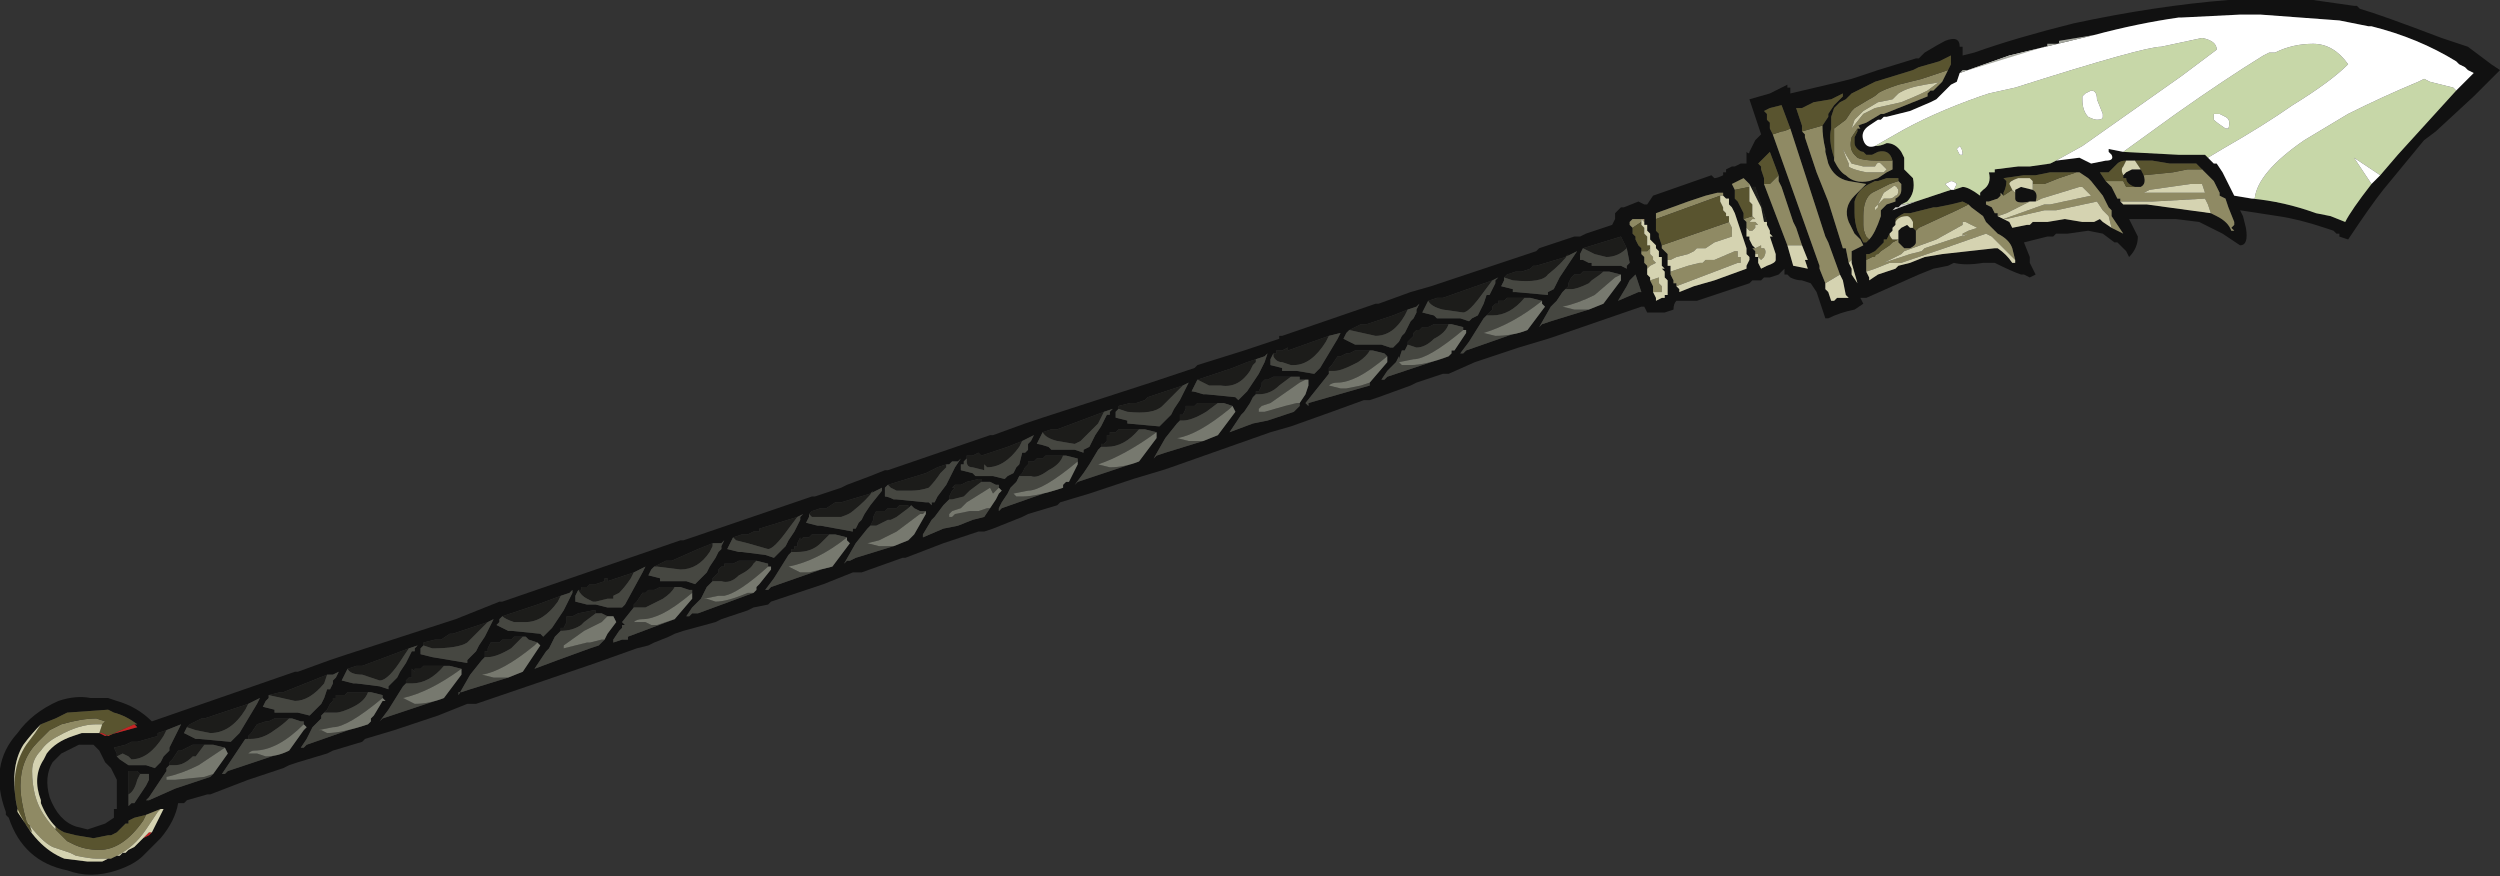 <?xml version="1.0" encoding="UTF-8" standalone="no"?>
<svg xmlns:ffdec="https://www.free-decompiler.com/flash" xmlns:xlink="http://www.w3.org/1999/xlink" ffdec:objectType="shape" height="15.0px" width="42.8px" xmlns="http://www.w3.org/2000/svg">
  <rect width="100%" height="100%" fill="#333333" stroke="none"/>
  <g transform="matrix(1.0, 0.0, 0.0, 1.0, 26.55, 5.1)">
    <path d="M6.8 -3.9 L6.85 -4.0 6.85 -4.15 6.65 -4.05 6.3 -3.95 6.2 -3.9 5.55 -3.7 5.15 -3.5 5.05 -3.4 4.95 -3.35 4.85 -3.25 4.8 -3.1 4.8 -2.9 Q4.75 -2.7 4.85 -2.4 L4.85 -2.35 Q4.95 -2.15 5.05 -2.1 5.2 -1.95 5.45 -2.0 L5.6 -2.05 5.75 -2.15 5.85 -2.2 5.85 -2.35 Q5.8 -2.55 5.6 -2.5 L5.5 -2.45 5.4 -2.45 5.35 -2.5 Q5.3 -2.5 5.25 -2.55 5.2 -2.6 5.2 -2.65 5.2 -2.7 5.2 -2.75 L5.25 -2.85 5.25 -2.9 5.3 -2.9 Q5.25 -2.95 5.3 -2.95 L5.25 -2.95 5.4 -3.0 5.65 -3.15 5.7 -3.15 6.45 -3.45 6.45 -3.5 6.5 -3.55 6.55 -3.55 6.7 -3.7 6.8 -3.9 M5.6 -3.9 L6.25 -4.1 6.3 -4.1 6.4 -4.2 Q6.65 -4.35 6.75 -4.4 7.0 -4.5 7.0 -4.3 L7.05 -4.3 7.05 -4.15 7.25 -4.2 Q7.95 -4.45 8.95 -4.7 10.35 -5.0 11.6 -5.1 L12.1 -5.1 Q12.6 -5.1 13.05 -5.1 L13.75 -5.0 13.8 -5.0 13.85 -4.95 Q14.2 -4.85 15.25 -4.45 L15.7 -4.3 16.1 -4.0 16.25 -3.9 15.8 -3.45 15.15 -2.85 14.95 -2.7 14.25 -1.85 Q14.05 -1.6 13.65 -1.0 L13.5 -1.05 13.5 -1.1 13.45 -1.1 13.4 -1.15 13.25 -1.2 Q12.8 -1.35 12.45 -1.4 L11.8 -1.5 11.85 -1.4 11.9 -1.2 Q11.95 -0.9 11.8 -0.9 L11.5 -1.1 Q11.3 -1.2 11.1 -1.3 L10.7 -1.35 9.9 -1.35 10.05 -1.05 Q10.05 -0.85 9.9 -0.7 L9.85 -0.8 9.7 -0.95 9.65 -0.95 9.45 -1.1 9.2 -1.15 8.85 -1.1 8.65 -1.1 8.6 -1.05 8.5 -1.05 8.1 -0.95 8.2 -0.7 8.2 -0.6 8.3 -0.4 8.2 -0.35 8.1 -0.4 8.05 -0.4 Q7.9 -0.45 7.6 -0.6 L7.4 -0.6 Q7.1 -0.55 6.9 -0.6 L6.8 -0.55 6.55 -0.5 6.3 -0.4 5.4 0.0 5.3 0.0 5.35 0.1 5.2 0.2 Q4.95 0.25 4.75 0.35 L4.7 0.35 4.55 -0.1 4.45 -0.25 4.3 -0.3 Q4.2 -0.3 4.1 -0.35 L4.05 -0.4 4.0 -0.4 4.0 -0.5 3.9 -0.4 3.75 -0.35 3.65 -0.35 3.6 -0.3 3.45 -0.3 3.4 -0.25 2.5 0.05 2.15 0.05 Q2.1 0.1 2.1 0.2 L1.95 0.25 1.65 0.25 1.6 0.15 1.55 0.15 0.1 0.65 -0.05 0.7 -0.55 0.85 -1.3 1.1 -1.75 1.3 -1.85 1.3 -2.3 1.45 -2.4 1.5 -2.95 1.7 -3.1 1.75 -3.2 1.75 -3.75 1.95 -4.45 2.2 -4.8 2.3 -6.5 2.9 -6.65 2.95 -7.15 3.1 -7.9 3.35 -8.4 3.5 -8.45 3.55 -8.95 3.7 -9.05 3.75 -9.55 3.95 -9.7 4.0 -9.8 4.0 -10.4 4.2 -11.05 4.45 -11.1 4.45 -11.8 4.7 -11.95 4.7 -12.45 4.9 -13.35 5.2 -13.4 5.25 -13.65 5.3 -13.75 5.35 -14.2 5.5 -14.3 5.55 -14.85 5.7 -15.0 5.75 -15.1 5.8 -15.35 5.9 -15.45 5.95 -15.65 6.0 -16.35 6.25 -18.4 6.95 -18.55 6.95 -19.05 7.15 -19.8 7.4 -20.3 7.55 -20.35 7.6 -20.85 7.75 -20.95 7.8 -21.45 7.95 -21.6 8.0 -21.7 8.05 -22.3 8.25 -22.95 8.5 -23.0 8.5 -23.35 8.6 -23.4 8.65 -23.5 8.65 Q-23.55 8.95 -23.8 9.25 L-24.1 9.55 Q-24.25 9.7 -24.55 9.8 -25.0 9.95 -25.4 9.8 -26.15 9.65 -26.4 8.9 L-26.45 8.85 -26.45 8.8 Q-26.75 8.0 -26.25 7.45 -26.0 7.1 -25.55 6.9 -25.25 6.8 -25.0 6.85 L-24.7 6.85 -24.55 6.9 Q-24.2 7.0 -23.95 7.25 L-21.5 6.4 -21.45 6.4 -20.9 6.2 -20.6 6.1 -18.75 5.5 -18.0 5.2 -17.95 5.2 -14.9 4.15 -14.85 4.15 -14.7 4.1 -12.65 3.4 -12.6 3.4 -12.15 3.25 -12.05 3.2 -11.65 3.05 -11.4 2.95 -11.35 2.95 -9.6 2.35 -9.55 2.35 -9.0 2.15 -8.7 2.05 -6.85 1.45 -6.1 1.2 -6.05 1.15 -5.25 0.9 -4.65 0.7 -4.65 0.65 -4.6 0.65 -3.0 0.1 -2.95 0.1 -2.4 -0.1 -2.05 -0.2 -0.25 -0.8 -0.2 -0.85 0.4 -1.05 0.5 -1.05 0.6 -1.1 1.05 -1.25 1.1 -1.35 1.1 -1.45 1.2 -1.55 1.25 -1.55 1.5 -1.65 1.6 -1.6 1.65 -1.6 1.75 -1.75 2.75 -2.1 2.8 -2.05 Q2.85 -2.05 2.95 -2.1 L2.95 -2.15 3.0 -2.15 3.0 -2.2 3.1 -2.25 3.15 -2.25 3.25 -2.3 3.35 -2.3 3.35 -2.5 Q3.4 -2.45 3.4 -2.5 L3.5 -2.7 3.6 -2.8 3.4 -3.4 3.75 -3.5 4.05 -3.65 4.05 -3.6 4.1 -3.6 4.1 -3.5 4.95 -3.7 5.15 -3.75 5.6 -3.9 M2.95 -1.75 L2.95 -1.8 2.85 -1.8 2.65 -1.75 2.35 -1.65 1.8 -1.45 1.8 -1.35 1.8 -1.15 1.85 -1.1 1.85 -1.05 1.9 -0.9 1.9 -0.85 2.0 -0.75 2.0 -0.65 2.0 -0.55 2.05 -0.55 2.05 -0.45 2.05 -0.4 2.1 -0.3 2.1 -0.25 2.15 -0.25 2.15 -0.2 2.2 -0.15 2.2 -0.1 2.45 -0.2 2.8 -0.3 3.35 -0.5 3.35 -0.55 3.4 -0.65 3.4 -0.7 3.35 -0.75 3.35 -0.85 3.15 -1.45 3.1 -1.55 3.05 -1.6 3.05 -1.7 3.0 -1.7 2.95 -1.75 M1.55 -1.35 L1.4 -1.35 1.35 -1.3 1.35 -1.25 1.4 -1.2 1.4 -1.1 1.45 -1.05 1.45 -1.0 1.5 -0.9 1.55 -0.85 1.55 -0.8 1.55 -0.75 1.6 -0.7 1.6 -0.6 1.65 -0.55 1.65 -0.5 1.65 -0.4 1.7 -0.35 1.7 -0.3 1.75 -0.2 1.75 -0.1 1.8 0.0 1.8 0.05 1.9 0.0 1.95 0.0 1.95 -0.05 2.0 -0.05 2.0 -0.3 1.95 -0.35 1.95 -0.45 1.9 -0.5 1.95 -0.5 1.9 -0.55 1.9 -0.7 1.85 -0.7 1.85 -0.8 1.8 -0.85 1.8 -0.9 1.7 -1.0 1.7 -1.1 1.65 -1.15 1.65 -1.25 1.6 -1.25 1.6 -1.3 1.6 -1.35 1.55 -1.35 M1.3 -0.85 L1.2 -1.05 0.55 -0.85 0.5 -0.75 0.5 -0.65 0.55 -0.65 0.65 -0.6 0.7 -0.6 0.7 -0.55 1.2 -0.55 1.3 -0.5 1.3 -0.55 1.35 -0.6 1.3 -0.85 M0.9 -0.45 L0.55 -0.45 0.5 -0.4 0.4 -0.4 0.35 -0.35 0.3 -0.25 0.3 -0.2 0.25 -0.15 0.2 -0.1 0.1 0.05 0.0 0.15 -0.2 0.5 -0.15 0.45 0.0 0.4 0.65 0.2 0.9 0.1 1.2 -0.3 1.2 -0.4 1.0 -0.45 0.9 -0.45 M-0.8 -0.35 L-0.8 -0.3 -0.85 -0.2 -0.65 -0.15 -0.65 -0.1 -0.6 -0.1 -0.05 -0.05 -0.05 -0.1 0.05 -0.15 0.15 -0.35 0.45 -0.8 0.25 -0.7 -0.25 -0.55 -0.3 -0.55 -0.35 -0.5 -0.5 -0.45 -0.6 -0.45 -0.75 -0.4 -0.8 -0.35 M1.3 -0.2 L1.15 0.05 1.5 -0.1 1.55 -0.1 1.45 -0.4 1.35 -0.3 1.3 -0.2 M7.0 -3.85 L6.95 -3.7 6.85 -3.65 6.6 -3.4 6.5 -3.35 6.15 -3.2 5.75 -3.1 5.7 -3.1 5.65 -3.05 5.6 -3.05 5.45 -2.95 Q5.3 -2.85 5.35 -2.7 5.4 -2.55 5.55 -2.6 5.65 -2.6 5.75 -2.65 5.9 -2.65 6.0 -2.5 L6.05 -2.4 6.05 -2.2 6.2 -2.05 Q6.25 -1.8 6.1 -1.65 L6.0 -1.6 5.95 -1.55 5.9 -1.55 5.85 -1.5 6.25 -1.65 6.85 -1.85 6.9 -1.85 7.05 -1.9 Q7.15 -1.9 7.35 -1.75 L7.35 -1.8 7.4 -1.85 Q7.55 -1.95 7.5 -2.15 L7.6 -2.15 7.6 -2.2 8.0 -2.25 8.2 -2.25 8.55 -2.3 8.65 -2.35 9.05 -2.4 9.25 -2.3 9.5 -2.35 Q9.65 -2.35 9.6 -2.45 L9.55 -2.5 9.55 -2.55 9.8 -2.5 10.75 -2.45 11.2 -2.45 11.25 -2.4 11.35 -2.3 11.4 -2.3 11.5 -2.15 11.7 -1.75 12.0 -1.7 Q12.55 -1.65 13.1 -1.45 L13.35 -1.4 13.6 -1.3 Q13.7 -1.5 14.05 -1.95 L14.2 -2.1 14.5 -2.45 15.5 -3.55 15.8 -3.85 15.7 -3.9 15.65 -3.95 15.55 -4.0 15.5 -4.05 Q14.85 -4.45 14.05 -4.65 L14.0 -4.65 13.5 -4.75 12.15 -4.85 11.8 -4.85 10.8 -4.8 10.75 -4.8 Q10.05 -4.7 9.3 -4.5 L8.7 -4.4 8.7 -4.35 8.5 -4.35 8.5 -4.3 8.45 -4.3 7.15 -3.9 7.05 -3.9 7.0 -3.85 M4.65 -2.95 L4.75 -3.1 4.75 -3.15 4.85 -3.3 5.0 -3.45 5.0 -3.5 4.8 -3.4 4.5 -3.35 4.3 -3.25 4.2 -3.25 4.3 -2.95 4.3 -2.85 4.35 -2.8 4.35 -2.75 4.55 -2.15 4.75 -1.65 5.0 -0.85 5.05 -0.85 5.1 -0.6 5.15 -0.5 5.15 -0.4 5.25 -0.25 5.15 -0.6 5.15 -0.65 5.15 -0.8 5.35 -0.9 5.3 -1.0 5.2 -1.1 Q5.15 -1.2 5.1 -1.3 5.0 -1.55 5.2 -1.75 L5.4 -1.95 5.1 -2.0 Q4.85 -2.05 4.75 -2.3 L4.7 -2.5 4.7 -2.55 Q4.65 -2.75 4.65 -2.95 M5.95 -2.0 L5.95 -2.05 5.75 -2.05 5.6 -2.0 5.55 -2.0 5.45 -1.95 Q5.25 -1.85 5.2 -1.65 5.2 -1.55 5.2 -1.45 5.2 -1.3 5.25 -1.15 L5.35 -0.95 5.4 -0.95 5.45 -1.0 Q5.55 -1.1 5.65 -1.4 L5.65 -1.5 5.75 -1.6 5.9 -1.65 5.9 -1.7 Q6.0 -1.75 6.0 -1.85 L6.0 -1.95 5.95 -2.0 M4.1 -2.9 L3.95 -3.3 3.75 -3.25 3.65 -3.2 3.7 -3.15 3.7 -3.05 3.75 -3.0 3.75 -2.9 3.8 -2.8 4.6 -0.55 4.6 -0.5 4.7 -0.25 4.7 -0.15 4.75 -0.1 4.8 0.05 4.85 0.05 4.9 0.0 5.1 0.0 5.05 -0.05 5.0 -0.3 4.95 -0.4 4.75 -0.95 4.7 -1.05 4.1 -2.9 M3.9 -2.1 L3.75 -2.5 3.55 -2.3 3.6 -2.25 3.6 -2.2 3.65 -2.05 3.65 -1.95 4.05 -0.9 4.15 -0.55 4.4 -0.5 4.35 -0.65 4.4 -0.65 4.3 -0.9 4.2 -1.2 4.15 -1.3 3.95 -1.9 3.9 -2.0 3.9 -2.1 M3.4 -1.95 L3.3 -2.05 3.1 -1.95 3.15 -1.85 3.15 -1.7 3.2 -1.65 3.3 -1.45 3.3 -1.35 3.35 -1.3 3.35 -1.2 3.35 -1.05 3.4 -1.05 3.4 -1.0 3.45 -0.9 3.5 -0.85 3.45 -0.85 3.5 -0.8 3.5 -0.75 3.5 -0.7 3.55 -0.7 3.55 -0.6 3.6 -0.5 3.7 -0.55 Q3.85 -0.6 3.85 -0.65 L3.85 -0.75 3.75 -1.05 3.8 -1.05 3.75 -1.1 3.75 -1.15 3.7 -1.25 3.7 -1.3 3.5 -1.9 3.45 -1.9 3.6 -1.55 3.4 -1.95 M5.85 -1.15 L5.8 -1.1 5.75 -1.0 5.7 -1.0 5.7 -0.95 5.55 -0.8 5.45 -0.75 5.4 -0.75 5.4 -0.65 Q5.4 -0.55 5.4 -0.45 L5.45 -0.35 5.45 -0.3 5.6 -0.4 5.9 -0.5 5.95 -0.55 6.15 -0.6 6.4 -0.7 6.7 -0.75 7.6 -0.85 7.65 -0.85 Q7.8 -0.75 7.9 -0.6 L7.95 -0.6 7.95 -0.65 7.9 -0.85 Q7.85 -1.0 7.65 -1.1 L7.45 -1.3 7.4 -1.4 7.2 -1.55 7.15 -1.6 7.05 -1.65 6.85 -1.6 6.6 -1.55 6.55 -1.55 6.15 -1.45 6.05 -1.45 Q5.95 -1.4 5.9 -1.35 L5.9 -1.3 5.9 -1.25 5.85 -1.2 5.85 -1.15 M9.05 -2.15 L8.55 -2.15 8.3 -2.1 8.1 -2.1 7.75 -2.05 7.8 -2.0 Q7.8 -1.9 7.75 -1.8 L7.75 -1.75 7.7 -1.8 7.7 -1.75 7.65 -1.7 7.5 -1.65 7.45 -1.65 7.45 -1.6 7.55 -1.55 7.6 -1.45 7.65 -1.45 7.65 -1.4 7.75 -1.35 7.85 -1.3 7.9 -1.2 8.15 -1.25 8.2 -1.25 8.25 -1.3 8.5 -1.3 8.8 -1.35 9.1 -1.3 9.3 -1.3 9.4 -1.35 9.45 -1.3 9.6 -1.2 9.8 -1.1 9.6 -1.4 9.6 -1.5 9.55 -1.55 9.45 -1.75 9.25 -2.0 9.2 -2.05 9.05 -2.15 M7.95 -1.8 L7.95 -1.85 8.05 -1.9 8.25 -1.85 Q8.35 -1.8 8.3 -1.65 L8.2 -1.65 Q7.95 -1.6 7.95 -1.7 L7.95 -1.8 M6.25 -1.15 L6.25 -0.95 Q6.25 -0.9 6.15 -0.85 6.1 -0.85 6.05 -0.85 L5.95 -0.95 5.95 -1.15 6.0 -1.2 6.1 -1.25 6.15 -1.2 6.2 -1.2 6.25 -1.15 M10.1 -2.2 L10.15 -2.1 Q10.2 -1.95 10.1 -1.9 L10.05 -1.9 10.0 -1.9 Q9.85 -1.95 9.85 -2.05 L9.8 -2.05 9.8 -2.1 9.85 -2.15 9.95 -2.2 10.1 -2.2 M11.15 -2.2 L11.05 -2.3 10.6 -2.3 10.3 -2.35 10.0 -2.35 9.85 -2.35 Q9.75 -2.35 9.7 -2.3 L9.55 -2.15 9.4 -2.15 9.5 -2.0 9.6 -1.9 9.7 -1.7 9.75 -1.7 9.75 -1.65 9.8 -1.6 10.2 -1.6 11.3 -1.45 11.4 -1.4 Q11.6 -1.3 11.65 -1.15 L11.7 -1.15 11.65 -1.2 11.7 -1.25 11.7 -1.3 11.6 -1.55 11.55 -1.7 11.45 -1.75 11.45 -1.8 11.35 -2.0 11.15 -2.2 M-2.1 0.05 L-2.2 0.25 -2.0 0.3 -1.95 0.35 -1.55 0.35 -1.4 0.4 -1.35 0.35 -1.25 0.3 -1.15 0.1 -1.1 -0.05 -1.05 -0.05 -0.95 -0.25 -0.95 -0.3 -0.9 -0.35 -1.0 -0.3 -1.85 0.0 -1.95 0.0 -2.1 0.05 M-0.15 0.05 L-0.35 0.0 -0.45 0.0 -0.75 0.0 -0.8 0.05 -0.9 0.05 -0.9 0.1 -0.95 0.1 -1.0 0.15 -1.0 0.2 -1.1 0.3 -1.15 0.35 -1.4 0.75 -1.55 0.95 -1.5 0.95 -1.45 0.9 -0.45 0.55 -0.4 0.55 -0.1 0.15 -0.15 0.1 -0.15 0.05 M-1.75 0.45 L-2.0 0.45 -2.1 0.5 -2.2 0.5 -2.25 0.55 -2.3 0.55 -2.35 0.6 -2.35 0.65 -2.45 0.75 -2.45 0.8 -2.5 0.9 -2.55 0.9 -2.6 1.05 -2.6 1.0 -2.65 1.1 -2.8 1.25 -2.9 1.4 -2.85 1.4 -2.8 1.35 -1.75 1.0 -1.7 0.95 -1.7 0.9 -1.65 0.9 -1.45 0.6 -1.45 0.55 -1.5 0.55 -1.5 0.5 -1.7 0.45 -1.75 0.45 M-3.45 0.55 L-3.5 0.6 -3.55 0.7 -3.35 0.8 -2.9 0.8 -2.75 0.85 -2.7 0.85 -2.6 0.75 -2.55 0.65 -2.5 0.6 -2.4 0.4 -2.35 0.35 -2.3 0.25 -2.3 0.2 -2.25 0.1 -2.3 0.15 -2.45 0.2 -2.7 0.3 -3.15 0.45 -3.25 0.45 -3.45 0.55 M-2.8 1.0 L-2.85 0.95 -3.05 0.9 -3.1 0.9 -3.35 0.9 -3.45 0.95 -3.5 0.95 -3.6 1.0 -3.65 1.0 -3.75 1.15 -3.8 1.2 -3.8 1.25 -3.8 1.3 -4.2 1.8 -4.15 1.85 -4.15 1.8 -3.1 1.5 -3.1 1.45 -2.8 1.1 -2.8 1.0 M-4.75 0.95 L-4.8 1.05 -4.8 1.15 -4.6 1.2 -4.6 1.25 -4.35 1.25 -4.05 1.3 -3.95 1.2 -3.65 0.7 -3.6 0.6 -3.8 0.65 -4.5 0.9 -4.5 0.85 -4.6 0.9 -4.7 0.9 -4.7 0.95 -4.75 0.95 M-4.3 1.8 L-4.2 1.65 -4.15 1.5 -4.15 1.4 -4.2 1.4 -4.3 1.4 -4.3 1.35 -4.45 1.35 -4.75 1.35 -4.85 1.4 -4.9 1.4 -4.95 1.45 -4.95 1.5 -5.0 1.6 -5.05 1.6 -5.05 1.65 -5.1 1.7 -5.15 1.8 -5.25 1.95 -5.3 2.0 -5.5 2.3 -5.1 2.15 -4.85 2.1 -4.4 1.95 -4.3 1.85 -4.3 1.8 M-5.05 1.05 L-5.2 1.1 -5.45 1.2 -6.05 1.4 -6.15 1.6 Q-6.1 1.6 -5.95 1.65 L-5.9 1.65 -5.4 1.7 -5.35 1.75 -5.2 1.6 -5.0 1.3 -4.9 1.1 -4.85 0.95 -4.9 1.0 -5.05 1.05 M-5.45 1.85 L-5.6 1.8 -5.7 1.8 -6.05 1.8 -6.1 1.85 -6.25 1.85 -6.25 1.9 -6.3 2.0 -6.35 2.0 -6.35 2.1 -6.4 2.15 -6.6 2.4 -6.8 2.75 -6.75 2.7 -6.6 2.65 -5.95 2.45 -5.7 2.35 -5.4 1.95 -5.45 1.85 M-4.2 1.85 L-4.2 1.85 M-6.3 1.5 L-6.9 1.7 -6.95 1.75 -7.1 1.8 -7.2 1.8 -7.4 1.85 -7.4 1.9 -7.45 1.95 -7.45 2.05 -7.25 2.1 -7.25 2.15 -6.7 2.2 -6.5 2.0 -6.45 1.9 -6.35 1.75 -6.2 1.45 -6.3 1.5 M-8.7 2.3 L-8.8 2.5 Q-8.75 2.5 -8.6 2.55 L-8.55 2.6 -8.15 2.6 -8.0 2.65 -8.0 2.6 -7.9 2.55 -7.8 2.35 -7.7 2.2 -7.6 2.0 -7.55 2.0 -7.55 1.95 -7.5 1.9 -7.65 1.95 -8.45 2.25 -8.55 2.25 -8.7 2.3 M-7.7 2.55 L-7.75 2.6 -7.9 2.85 -8.0 3.0 -8.15 3.2 -8.1 3.15 -7.05 2.8 -6.75 2.4 -6.75 2.3 -6.95 2.25 -7.05 2.25 -7.4 2.25 -7.45 2.3 -7.55 2.3 -7.55 2.35 -7.6 2.35 -7.6 2.45 -7.65 2.5 -7.7 2.5 -7.7 2.55 M-8.35 3.25 L-8.35 3.2 -8.3 3.15 -8.25 3.15 -8.1 2.85 -8.1 2.8 -8.1 2.75 -8.3 2.7 -8.35 2.7 -8.65 2.7 -8.7 2.75 -8.8 2.75 -8.85 2.8 -8.95 2.8 -8.95 2.85 -9.0 2.9 -9.05 3.0 -9.1 3.05 -9.15 3.15 -9.25 3.25 -9.3 3.35 -9.4 3.5 -9.45 3.6 -9.45 3.65 -9.4 3.6 -8.4 3.25 -8.35 3.25 M-10.35 2.85 L-10.5 2.9 -10.7 3.0 -11.35 3.2 -11.4 3.25 -11.4 3.4 Q-11.35 3.4 -11.25 3.45 L-11.2 3.45 -10.7 3.5 -10.65 3.5 -10.6 3.55 -10.6 3.5 -10.55 3.5 -10.5 3.4 -10.35 3.2 -10.2 2.9 -10.1 2.75 -10.15 2.8 -10.25 2.8 -10.3 2.85 -10.35 2.85 M-12.7 3.7 L-12.7 3.75 -12.75 3.85 -12.55 3.9 -12.5 3.9 -11.95 4.0 -11.95 3.95 -11.9 3.95 -11.85 3.85 -11.8 3.8 -11.75 3.7 -11.65 3.55 -11.45 3.3 -11.45 3.25 -11.65 3.35 -12.15 3.5 -12.25 3.5 -12.4 3.6 -12.5 3.6 -12.65 3.65 -12.7 3.7 M-9.7 3.15 L-9.75 3.15 -9.75 3.1 -9.8 3.1 -10.0 3.15 -10.1 3.2 -10.2 3.2 -10.25 3.25 -10.2 3.25 -10.25 3.3 -10.3 3.4 -10.3 3.45 -10.4 3.55 -10.55 3.75 -10.6 3.8 -10.75 4.05 -10.75 4.1 -10.4 3.95 -10.15 3.9 -9.9 3.8 -9.7 3.75 -9.6 3.6 -9.5 3.45 -9.45 3.35 -9.4 3.3 -9.45 3.25 -9.45 3.2 -9.5 3.2 -9.6 3.15 -9.7 3.15 M-9.05 2.45 L-9.3 2.55 -9.75 2.7 -9.8 2.65 -9.9 2.7 -10.0 2.7 -10.0 2.75 -10.05 2.8 -10.05 2.85 -10.1 2.85 -10.1 2.95 -9.9 3.0 -9.85 3.05 -9.55 3.05 -9.35 3.1 -9.3 3.05 -9.2 3.0 -9.15 2.9 -9.1 2.85 -9.05 2.65 -9.0 2.65 -8.95 2.6 -8.95 2.5 -8.9 2.45 -8.85 2.35 -9.05 2.45 M-11.25 4.25 L-11.0 4.15 -10.9 4.05 -10.7 3.7 -10.7 3.65 -10.8 3.65 -10.9 3.6 -10.95 3.55 -11.0 3.6 -11.0 3.55 -11.15 3.55 -11.2 3.6 -11.35 3.6 -11.4 3.65 -11.55 3.65 -11.6 3.75 -11.6 3.8 -11.65 3.9 -11.7 3.95 -11.9 4.2 -12.1 4.55 -12.05 4.5 -12.0 4.5 -11.9 4.45 -11.25 4.25 M-15.35 4.6 L-15.4 4.65 -15.45 4.75 -15.25 4.8 -15.25 4.85 -14.8 4.85 -14.65 4.9 -14.45 4.7 -14.4 4.6 -14.3 4.45 -14.25 4.35 -14.2 4.3 -14.2 4.25 -14.15 4.15 -14.2 4.2 -14.35 4.2 -14.6 4.3 -15.05 4.5 -15.15 4.5 -15.35 4.6 M-16.65 5.0 L-16.7 5.1 -16.7 5.2 -16.5 5.25 -16.35 5.25 -16.15 5.3 -15.95 5.3 -15.9 5.3 -15.85 5.25 -15.55 4.7 -15.5 4.6 -15.7 4.7 -16.15 4.85 -16.15 4.8 -16.2 4.8 -16.2 4.85 -16.35 4.9 -16.45 4.9 -16.5 4.95 -16.6 4.95 -16.6 5.0 -16.65 5.0 M-15.0 4.95 L-15.25 4.95 -15.35 5.0 -15.45 5.0 -15.5 5.05 -15.55 5.05 -15.65 5.2 -15.7 5.25 -15.7 5.3 -15.9 5.55 -15.85 5.6 -15.9 5.6 -15.9 5.65 -15.95 5.7 -16.05 5.85 -16.05 5.9 -15.9 5.85 -15.8 5.85 -15.8 5.8 -15.0 5.5 -14.7 5.15 -14.7 5.05 -14.7 5.0 -14.75 5.0 -14.9 4.95 -15.0 4.95 M-14.35 4.85 L-14.45 4.95 -14.55 5.15 -14.7 5.3 -14.8 5.45 -14.75 5.45 -14.7 5.4 -14.6 5.4 -13.65 5.05 -13.6 5.0 -13.6 4.95 -13.55 4.9 -13.35 4.65 -13.35 4.6 -13.4 4.6 -13.4 4.55 -13.6 4.5 -13.9 4.5 -14.0 4.55 -14.15 4.55 -14.15 4.6 -14.2 4.6 -14.25 4.65 -14.25 4.7 -14.35 4.8 -14.35 4.85 M-17.95 5.45 L-18.0 5.5 -18.0 5.55 -18.05 5.6 -17.85 5.7 -17.8 5.7 -17.3 5.75 -17.25 5.8 -17.1 5.65 -16.9 5.35 -16.75 5.05 -16.75 5.0 -16.8 5.05 -16.95 5.1 -17.35 5.25 -17.95 5.45 M-16.2 5.85 L-16.15 5.75 -16.0 5.55 -16.05 5.45 -16.15 5.45 -16.25 5.4 -16.35 5.4 -16.35 5.35 -16.4 5.35 -16.65 5.4 -16.75 5.45 -16.85 5.45 -16.85 5.55 -16.9 5.65 -16.95 5.65 -16.95 5.7 -17.05 5.8 -17.15 6.0 -17.2 6.05 -17.4 6.35 -17.0 6.2 -16.45 6.0 -16.3 5.95 -16.2 5.85 M-17.85 6.5 L-17.6 6.4 -17.3 5.95 -17.35 5.9 -17.5 5.85 -17.55 5.8 -17.6 5.8 -17.75 5.8 -17.8 5.85 -17.95 5.85 -18.0 5.9 -18.15 5.9 -18.2 6.0 -18.2 6.05 -18.25 6.05 -18.25 6.15 -18.3 6.2 -18.5 6.45 -18.7 6.8 -18.7 6.75 -18.65 6.75 -18.5 6.7 -17.85 6.5 M-12.05 4.1 L-12.25 4.05 -12.35 4.05 -12.65 4.05 -12.7 4.1 -12.8 4.1 -12.85 4.15 -12.85 4.1 -12.9 4.2 -12.9 4.25 -12.95 4.25 -12.95 4.3 -13.0 4.3 -13.0 4.35 -13.05 4.4 -13.3 4.8 -13.45 5.0 -13.4 5.0 -13.35 4.95 -12.35 4.6 -12.3 4.6 -12.0 4.2 -12.05 4.15 -12.05 4.1 M-14.0 4.1 L-14.1 4.3 -13.9 4.35 -13.85 4.35 -13.45 4.4 -13.3 4.45 -13.1 4.25 -13.05 4.15 -12.95 4.0 -12.85 3.8 -12.85 3.75 -12.8 3.7 -12.9 3.75 -13.55 3.95 -13.55 4.0 -13.65 4.0 -13.75 4.05 -13.85 4.05 -14.0 4.1 M-21.95 6.8 L-21.95 6.85 -22.0 6.9 -22.05 7.0 -21.85 7.05 -21.85 7.1 -21.45 7.1 -21.25 7.15 -21.05 6.95 -21.0 6.85 -20.95 6.7 -20.9 6.7 -20.85 6.6 -20.85 6.55 -20.8 6.5 -20.75 6.4 -20.85 6.45 -20.95 6.45 -21.7 6.75 -21.75 6.75 -21.95 6.8 M-23.35 7.35 L-23.4 7.45 -23.2 7.55 -23.15 7.55 -22.6 7.6 -22.45 7.45 -22.15 6.95 -22.1 6.85 -22.3 6.95 -23.05 7.2 -23.1 7.2 -23.3 7.3 -23.35 7.35 M-20.6 6.35 L-20.7 6.55 -20.5 6.6 -20.45 6.6 -20.05 6.65 -19.9 6.7 -19.9 6.65 -19.75 6.5 -19.7 6.4 -19.6 6.25 -19.5 6.05 -19.45 6.05 -19.45 6.0 -19.4 5.95 -19.55 6.0 -20.35 6.3 -20.45 6.3 -20.6 6.35 M-20.25 6.75 L-20.6 6.75 -20.65 6.8 -20.8 6.8 -20.8 6.85 -20.85 6.85 -20.85 6.9 -20.9 6.95 -20.95 7.05 -21.0 7.1 -21.05 7.15 -21.05 7.2 -21.2 7.35 -21.3 7.55 -21.4 7.7 -21.35 7.7 -21.3 7.65 -20.3 7.3 -20.25 7.3 -20.2 7.25 -20.2 7.2 -20.15 7.15 -20.0 6.9 -19.95 6.9 -20.0 6.85 -20.0 6.8 -20.2 6.75 -20.25 6.75 M-19.3 5.95 L-19.35 6.0 -19.35 6.1 -19.15 6.15 -18.55 6.25 -18.55 6.2 -18.4 6.05 -18.35 5.95 -18.25 5.8 -18.1 5.5 -18.2 5.55 -18.8 5.75 -18.85 5.75 -19.0 5.85 -19.1 5.85 -19.3 5.9 -19.3 5.95 M-18.95 6.3 L-19.3 6.3 -19.35 6.35 -19.45 6.35 -19.45 6.4 -19.5 6.35 -19.5 6.5 -19.55 6.5 -19.6 6.55 -19.6 6.6 -19.65 6.65 -19.9 7.05 -20.05 7.25 -20.0 7.2 -18.95 6.85 -18.65 6.45 -18.65 6.35 -18.85 6.3 -18.95 6.3 M-21.35 7.3 L-21.35 7.25 -21.4 7.25 -21.55 7.2 -21.6 7.2 -21.85 7.2 -21.95 7.25 -22.0 7.25 -22.15 7.3 -22.25 7.45 -22.3 7.5 -22.3 7.55 -22.35 7.55 -22.75 8.15 -22.7 8.15 -22.65 8.1 -21.6 7.75 -21.35 7.4 -21.3 7.35 -21.35 7.3 M-22.7 7.7 L-22.9 7.65 -23.05 7.65 -23.25 7.65 -23.45 7.75 -23.5 7.75 -23.6 7.9 -23.65 7.95 -23.65 8.0 -23.7 8.05 -23.7 8.1 -24.0 8.55 -24.05 8.6 -24.0 8.6 -23.55 8.4 -22.95 8.2 -22.9 8.15 -22.65 7.8 -22.7 7.7 M-23.7 7.4 L-23.85 7.45 -23.85 7.5 -24.2 7.6 -24.3 7.6 -24.4 7.65 -24.6 7.7 -24.55 7.8 -24.55 7.85 -24.5 7.9 -24.35 8.0 -24.05 8.0 -23.9 8.05 -23.8 7.95 -23.75 7.85 -23.65 7.75 -23.65 7.7 -23.45 7.3 -23.7 7.4 M-25.0 7.45 L-24.85 7.45 -24.75 7.5 -24.2 7.35 -24.25 7.3 -24.2 7.3 Q-24.4 7.15 -24.6 7.1 L-24.7 7.05 -25.4 7.1 -25.6 7.2 -25.85 7.3 Q-26.0 7.45 -26.15 7.65 -26.4 8.05 -26.25 8.75 -25.95 9.4 -25.45 9.6 L-25.05 9.65 -24.8 9.65 -24.7 9.6 -24.65 9.6 -24.55 9.55 -24.5 9.55 -24.45 9.5 -24.4 9.5 -24.35 9.45 -24.25 9.4 -24.1 9.25 -24.0 9.2 -23.95 9.15 -23.75 8.75 -23.8 8.75 -24.05 8.85 -24.25 8.9 -24.35 8.95 -24.35 9.0 -24.4 9.0 -24.45 9.05 -24.55 9.15 -24.65 9.2 -24.7 9.2 -24.95 9.25 -25.25 9.2 -25.45 9.15 Q-25.55 9.1 -25.6 9.05 -25.75 8.9 -25.85 8.65 L-25.85 8.6 Q-26.0 8.2 -25.8 7.9 L-25.75 7.8 Q-25.6 7.6 -25.3 7.5 L-25.15 7.45 -25.0 7.45 M-24.15 8.15 L-24.2 8.1 -24.3 8.1 -24.35 8.1 -24.35 8.25 Q-24.35 8.4 -24.35 8.5 L-24.35 8.7 -24.3 8.65 -24.25 8.65 -24.05 8.35 -24.0 8.25 -24.0 8.15 -24.15 8.15 M-24.55 8.25 L-24.65 8.05 -24.75 7.95 -24.85 7.75 -24.95 7.65 -25.2 7.65 -25.5 7.8 -25.65 7.95 Q-25.8 8.2 -25.7 8.55 -25.55 8.95 -25.25 9.05 L-25.05 9.1 -24.75 9.0 -24.6 8.9 -24.6 8.75 -24.55 8.75 -24.55 8.25" fill="#111111" fill-rule="evenodd" stroke="none"/>
    <path d="M5.55 -2.6 L5.9 -2.8 Q6.5 -3.15 7.35 -3.45 L7.5 -3.5 7.95 -3.6 Q10.15 -4.3 10.45 -4.3 L11.15 -4.45 Q11.4 -4.4 11.4 -4.25 L10.8 -3.8 9.1 -2.6 8.65 -2.35 8.55 -2.3 8.2 -2.25 8.0 -2.25 7.6 -2.2 7.6 -2.15 7.5 -2.15 Q7.55 -1.95 7.4 -1.85 L7.35 -1.8 7.35 -1.75 Q7.15 -1.9 7.05 -1.9 L6.9 -1.85 6.95 -1.95 Q6.9 -2.0 6.85 -2.0 L6.75 -1.95 Q6.8 -1.9 6.85 -1.85 L6.25 -1.65 6.05 -1.6 6.0 -1.6 6.1 -1.65 Q6.25 -1.8 6.2 -2.05 L6.05 -2.2 6.05 -2.4 6.0 -2.5 Q5.9 -2.65 5.75 -2.65 5.65 -2.6 5.55 -2.6 M9.8 -2.5 L10.7 -3.15 Q11.55 -3.75 12.2 -4.15 L12.3 -4.2 12.4 -4.2 Q12.7 -4.35 13.05 -4.35 13.4 -4.35 13.65 -4.0 13.35 -3.7 12.7 -3.3 12.2 -2.95 11.5 -2.55 L11.25 -2.4 11.2 -2.45 10.75 -2.45 9.8 -2.5 M12.0 -1.7 L12.05 -1.7 Q12.1 -2.15 12.9 -2.7 L13.65 -3.15 Q14.25 -3.45 14.85 -3.7 L14.95 -3.75 15.05 -3.7 15.45 -3.6 15.5 -3.55 14.5 -2.45 14.2 -2.1 13.75 -2.4 14.05 -1.95 Q13.7 -1.5 13.6 -1.3 L13.35 -1.4 13.1 -1.45 Q12.55 -1.65 12.0 -1.7 M6.0 -2.5 L6.0 -2.5 M6.95 -2.55 L7.0 -2.45 7.05 -2.45 Q7.05 -2.55 7.0 -2.6 L6.95 -2.55 M11.4 -3.15 L11.35 -3.15 11.35 -3.05 Q11.4 -3.0 11.55 -2.9 L11.6 -2.9 Q11.65 -3.05 11.55 -3.1 L11.45 -3.15 11.4 -3.15 M9.45 -3.1 L9.45 -3.15 9.35 -3.4 Q9.35 -3.55 9.25 -3.55 L9.15 -3.5 9.1 -3.45 9.1 -3.4 Q9.1 -3.2 9.2 -3.1 9.3 -3.05 9.35 -3.05 9.45 -3.05 9.45 -3.1" fill="#c7d7a8" fill-rule="evenodd" stroke="none"/>
    <path d="M6.8 -3.9 L6.7 -3.7 6.55 -3.55 6.5 -3.55 6.45 -3.5 6.45 -3.45 5.7 -3.15 5.65 -3.15 5.4 -3.0 5.25 -2.95 5.3 -2.95 Q5.25 -2.95 5.3 -2.9 L5.25 -2.9 5.15 -2.75 Q5.1 -2.55 5.2 -2.45 L5.25 -2.4 Q5.35 -2.35 5.6 -2.35 L5.85 -2.35 5.85 -2.2 5.75 -2.15 5.6 -2.05 5.45 -2.0 Q5.2 -1.95 5.05 -2.1 4.95 -2.15 4.85 -2.35 L4.85 -2.9 5.05 -3.05 5.15 -3.2 5.2 -3.25 5.45 -3.4 Q5.55 -3.45 5.6 -3.5 5.65 -3.55 5.95 -3.65 L6.35 -3.75 6.8 -3.9 M1.8 -1.35 L1.8 -1.45 2.35 -1.65 2.65 -1.75 2.85 -1.8 2.95 -1.8 2.95 -1.75 2.9 -1.75 1.8 -1.35 M2.15 -0.2 L2.15 -0.25 2.1 -0.25 2.1 -0.3 2.05 -0.4 2.05 -0.45 2.35 -0.55 2.55 -0.6 2.6 -0.6 2.65 -0.65 2.8 -0.65 3.15 -0.8 3.2 -0.8 3.2 -0.7 3.25 -0.7 3.25 -0.6 3.2 -0.6 2.15 -0.2 M2.0 -0.65 L2.0 -0.75 1.9 -0.85 1.9 -0.9 3.05 -1.3 3.1 -1.2 3.1 -1.05 2.8 -0.95 2.65 -0.85 2.5 -0.85 2.45 -0.8 2.35 -0.75 2.15 -0.7 2.05 -0.65 2.0 -0.65 M1.4 -1.2 L1.35 -1.25 1.35 -1.3 1.4 -1.35 1.55 -1.35 1.55 -1.3 1.4 -1.2 M1.75 -0.1 L1.75 -0.2 1.7 -0.3 1.85 -0.35 1.85 -0.25 1.9 -0.2 1.9 -0.1 1.75 -0.1 M1.65 -0.5 L1.65 -0.55 1.6 -0.6 1.6 -0.7 1.55 -0.75 1.55 -0.8 1.65 -0.8 1.7 -0.85 1.7 -0.75 1.75 -0.7 1.75 -0.65 1.8 -0.6 1.7 -0.55 1.65 -0.5 M6.7 -3.7 L6.4 -3.65 Q6.1 -3.6 5.95 -3.5 L5.85 -3.4 5.6 -3.35 5.35 -3.2 5.2 -3.05 5.15 -2.9 5.35 -3.15 5.55 -3.25 6.0 -3.35 Q6.25 -3.45 6.45 -3.55 L6.65 -3.7 6.7 -3.7 M4.65 -2.95 Q4.65 -2.75 4.7 -2.55 L4.7 -2.5 4.75 -2.3 Q4.85 -2.05 5.1 -2.0 L5.4 -1.95 5.2 -1.75 Q5.0 -1.55 5.1 -1.3 5.15 -1.2 5.2 -1.1 L5.3 -1.0 5.35 -0.9 5.15 -0.8 5.15 -0.65 5.1 -0.6 5.05 -0.85 5.0 -0.85 4.75 -1.65 4.55 -2.15 4.35 -2.75 4.35 -2.8 4.3 -2.85 4.65 -2.95 M5.0 -2.75 L5.0 -2.75 M5.65 -2.3 Q5.6 -2.35 5.55 -2.25 L5.35 -2.25 5.15 -2.3 Q5.05 -2.45 5.0 -2.55 5.05 -2.4 5.1 -2.3 L5.1 -2.25 Q5.15 -2.2 5.4 -2.15 L5.7 -2.15 5.75 -2.2 5.65 -2.3 M5.45 -1.0 L5.4 -1.05 Q5.35 -1.15 5.35 -1.25 L5.35 -1.4 Q5.35 -1.7 5.5 -1.8 L5.8 -1.95 5.95 -2.0 6.0 -1.95 6.0 -1.85 Q6.0 -1.75 5.9 -1.7 L5.9 -1.65 5.75 -1.6 5.65 -1.5 5.65 -1.4 Q5.55 -1.1 5.45 -1.0 M4.1 -2.9 L4.7 -1.05 4.75 -0.95 4.95 -0.4 4.7 -0.25 4.6 -0.5 4.6 -0.55 3.8 -2.8 3.95 -2.85 Q4.0 -2.85 4.1 -2.9 M3.9 -2.1 L3.9 -2.0 3.95 -1.9 4.15 -1.3 4.2 -1.2 4.3 -0.9 4.05 -0.9 3.65 -1.95 3.75 -1.95 3.9 -2.1 M3.15 -1.85 L3.1 -1.95 3.3 -2.05 3.4 -1.95 3.4 -1.9 3.15 -1.85 M3.5 -0.75 L3.5 -0.8 3.45 -0.85 3.5 -0.85 3.6 -0.9 3.6 -0.85 3.65 -0.85 Q3.7 -0.8 3.65 -0.7 L3.6 -0.65 3.55 -0.7 3.55 -0.75 3.5 -0.75 M3.35 -1.2 L3.35 -1.3 3.3 -1.35 3.45 -1.4 3.5 -1.35 3.45 -1.35 3.4 -1.3 3.5 -1.3 3.55 -1.25 3.5 -1.25 3.5 -1.2 3.45 -1.15 3.4 -1.15 3.35 -1.2 M5.7 -1.7 L5.8 -1.7 Q5.85 -1.7 5.9 -1.75 5.95 -1.75 5.95 -1.85 5.9 -1.95 5.85 -1.9 L5.7 -1.8 5.6 -1.6 5.55 -1.55 5.55 -1.5 5.6 -1.55 5.6 -1.6 5.7 -1.7 M7.15 -1.6 L7.2 -1.55 7.4 -1.4 7.45 -1.3 7.65 -1.1 Q7.85 -1.0 7.9 -0.85 L7.95 -0.65 7.55 -1.05 7.45 -1.1 Q6.75 -0.85 6.0 -0.6 L5.8 -0.6 5.55 -0.5 5.4 -0.45 Q5.4 -0.55 5.4 -0.65 L5.5 -0.7 5.55 -0.7 Q5.55 -0.75 5.6 -0.75 L5.65 -0.8 5.8 -0.9 5.85 -0.95 5.95 -1.0 5.95 -0.95 6.05 -0.85 Q6.1 -0.85 6.15 -0.85 6.25 -0.9 6.25 -0.95 L6.25 -1.15 6.3 -1.2 6.95 -1.5 7.15 -1.6 M5.7 -0.6 L6.15 -0.75 6.35 -0.8 6.4 -0.85 7.15 -1.1 7.05 -1.05 7.05 -1.1 7.15 -1.15 7.3 -1.2 7.1 -1.3 7.05 -1.3 7.05 -1.25 6.6 -1.0 6.05 -0.8 6.0 -0.75 5.7 -0.6 M9.05 -2.15 L9.2 -2.05 9.25 -2.0 9.45 -1.75 9.55 -1.55 9.6 -1.5 9.6 -1.4 9.8 -1.1 9.6 -1.2 9.55 -1.4 9.45 -1.5 9.35 -1.65 8.65 -1.5 8.45 -1.5 7.8 -1.35 7.75 -1.35 8.45 -1.6 8.55 -1.6 9.25 -1.75 9.1 -1.9 9.05 -1.9 8.4 -1.7 8.3 -1.65 Q8.35 -1.8 8.25 -1.85 L8.25 -1.95 8.45 -1.95 8.7 -2.05 9.0 -2.15 9.05 -2.15 M7.65 -1.4 L7.65 -1.45 7.6 -1.45 7.55 -1.55 7.45 -1.6 7.45 -1.65 7.5 -1.65 7.65 -1.7 7.7 -1.75 7.7 -1.8 7.75 -1.75 7.9 -1.85 7.95 -1.8 7.95 -1.7 Q7.95 -1.6 8.2 -1.65 L7.8 -1.45 7.65 -1.4 M10.15 -1.8 L11.2 -1.8 11.15 -1.95 10.95 -1.95 10.25 -1.85 10.15 -1.8 M10.15 -2.1 L10.65 -2.15 10.9 -2.2 11.15 -2.2 11.35 -2.0 11.45 -1.8 11.45 -1.75 11.55 -1.7 11.6 -1.55 11.7 -1.3 11.7 -1.25 11.65 -1.2 11.7 -1.15 11.65 -1.15 Q11.6 -1.3 11.4 -1.4 L11.3 -1.45 11.25 -1.6 11.2 -1.7 10.3 -1.65 9.75 -1.65 9.75 -1.7 9.7 -1.7 9.6 -1.9 9.5 -2.0 9.8 -2.0 9.85 -1.9 10.05 -1.9 10.1 -1.9 Q10.2 -1.95 10.15 -2.1 M-24.05 8.85 L-23.8 8.75 -23.85 8.8 -24.05 9.1 Q-24.25 9.4 -24.55 9.55 L-24.5 9.55 -24.55 9.55 -24.65 9.6 -24.7 9.6 -24.9 9.6 Q-25.0 9.6 -25.25 9.55 L-25.35 9.5 -25.65 9.4 Q-25.85 9.3 -26.1 8.95 L-26.1 8.95 Q-26.2 8.6 -26.2 8.35 -26.2 7.9 -25.9 7.6 L-25.7 7.4 -25.5 7.3 Q-25.15 7.2 -24.9 7.2 L-24.75 7.25 -24.8 7.3 -24.9 7.3 Q-25.2 7.3 -25.55 7.5 -25.75 7.6 -25.85 7.75 -26.0 7.9 -26.0 8.1 -26.0 8.55 -25.8 8.85 -25.7 9.0 -25.6 9.1 L-25.4 9.3 -25.3 9.35 Q-25.1 9.45 -24.85 9.45 -24.45 9.45 -24.1 8.95 L-24.05 8.85" fill="#8f8a64" fill-rule="evenodd" stroke="none"/>
    <path d="M4.85 -2.35 L4.85 -2.4 Q4.75 -2.7 4.8 -2.9 L4.8 -3.1 4.85 -3.25 4.95 -3.35 5.05 -3.4 5.15 -3.5 5.55 -3.7 6.2 -3.9 6.3 -3.95 6.65 -4.05 6.85 -4.15 6.85 -4.0 6.8 -3.9 6.35 -3.75 5.95 -3.65 Q5.65 -3.55 5.6 -3.5 5.55 -3.45 5.45 -3.4 L5.2 -3.25 5.15 -3.2 5.05 -3.05 4.85 -2.9 4.85 -2.35 M5.25 -2.9 L5.25 -2.85 5.2 -2.75 Q5.2 -2.7 5.2 -2.65 5.2 -2.6 5.25 -2.55 5.3 -2.5 5.35 -2.5 L5.4 -2.45 5.5 -2.45 5.6 -2.5 Q5.8 -2.55 5.85 -2.35 L5.6 -2.35 Q5.35 -2.35 5.25 -2.4 L5.2 -2.45 Q5.1 -2.55 5.15 -2.75 L5.25 -2.9 M1.9 -0.9 L1.85 -1.05 1.85 -1.1 1.8 -1.15 1.8 -1.35 2.9 -1.75 2.9 -1.65 2.95 -1.55 2.95 -1.5 3.0 -1.45 3.0 -1.4 3.05 -1.4 3.05 -1.3 1.9 -0.9 M1.4 -1.2 L1.55 -1.3 1.55 -1.25 1.6 -1.2 1.6 -1.1 1.65 -1.05 1.65 -0.9 1.7 -0.9 1.7 -0.85 1.65 -0.8 1.55 -0.8 1.55 -0.85 1.5 -0.9 1.45 -1.0 1.45 -1.05 1.4 -1.1 1.4 -1.2 M4.3 -2.85 L4.3 -2.95 4.2 -3.25 4.3 -3.25 4.5 -3.35 4.8 -3.4 5.0 -3.5 5.0 -3.45 4.85 -3.3 4.75 -3.15 4.75 -3.1 4.65 -2.95 4.3 -2.85 M5.95 -2.0 L5.8 -1.95 5.5 -1.8 Q5.35 -1.7 5.35 -1.4 L5.35 -1.25 Q5.35 -1.15 5.4 -1.05 L5.45 -1.0 5.4 -0.95 5.35 -0.95 5.25 -1.15 Q5.2 -1.3 5.2 -1.45 5.2 -1.55 5.2 -1.65 5.25 -1.85 5.45 -1.95 L5.55 -2.0 5.6 -2.0 5.75 -2.05 5.95 -2.05 5.95 -2.0 M3.8 -2.8 L3.75 -2.9 3.75 -3.0 3.7 -3.05 3.7 -3.15 3.65 -3.2 3.75 -3.25 3.95 -3.3 4.1 -2.9 Q4.0 -2.85 3.95 -2.85 L3.8 -2.8 M3.65 -1.95 L3.65 -2.05 3.6 -2.2 3.6 -2.25 3.55 -2.3 3.75 -2.5 3.9 -2.1 3.75 -1.95 3.65 -1.95 M3.15 -1.85 L3.4 -1.9 3.4 -1.65 3.45 -1.6 3.45 -1.4 3.3 -1.35 3.3 -1.45 3.2 -1.65 3.15 -1.7 3.15 -1.85 M5.4 -0.65 L5.4 -0.75 5.45 -0.75 5.55 -0.8 5.7 -0.95 5.7 -1.0 5.75 -1.0 5.8 -1.1 5.85 -1.15 5.8 -1.1 Q5.8 -1.05 5.85 -1.0 L5.95 -1.0 5.85 -0.95 5.8 -0.9 5.65 -0.8 5.6 -0.75 Q5.55 -0.75 5.55 -0.7 L5.5 -0.7 5.4 -0.65 M5.9 -1.3 L5.9 -1.35 Q5.95 -1.4 6.05 -1.45 L6.15 -1.45 6.55 -1.55 6.6 -1.55 6.85 -1.6 7.05 -1.65 7.15 -1.6 6.95 -1.5 6.3 -1.2 6.25 -1.15 6.2 -1.2 6.2 -1.3 Q6.15 -1.4 6.1 -1.4 5.95 -1.4 5.9 -1.3 M7.75 -1.75 L7.75 -1.8 Q7.8 -1.9 7.8 -2.0 L7.75 -2.05 8.1 -2.1 8.3 -2.1 8.55 -2.15 9.05 -2.15 9.0 -2.15 8.7 -2.05 8.45 -1.95 8.25 -1.95 8.25 -2.0 8.2 -2.05 8.0 -2.05 Q7.85 -2.0 7.85 -1.95 L7.9 -1.85 7.75 -1.75 M10.15 -2.1 L10.1 -2.2 10.0 -2.35 10.3 -2.35 10.6 -2.3 11.05 -2.3 11.15 -2.2 10.9 -2.2 10.65 -2.15 10.15 -2.1 M9.8 -2.05 L9.85 -2.05 Q9.85 -1.95 10.0 -1.9 L10.05 -1.9 9.85 -1.9 9.8 -2.0 9.5 -2.0 9.4 -2.15 9.55 -2.15 9.7 -2.3 Q9.75 -2.35 9.85 -2.35 L9.8 -2.25 Q9.75 -2.2 9.8 -2.1 L9.8 -2.05 M-25.6 9.05 Q-25.55 9.1 -25.45 9.15 L-25.25 9.2 -24.95 9.25 -24.7 9.2 -24.65 9.2 -24.55 9.15 -24.45 9.05 -24.4 9.0 -24.35 9.0 -24.35 8.95 -24.25 8.9 -24.05 8.85 -24.1 8.95 Q-24.45 9.45 -24.85 9.45 -25.1 9.45 -25.3 9.35 L-25.4 9.3 -25.6 9.1 -25.6 9.05 M-25.85 7.3 L-25.6 7.2 -25.4 7.1 -24.7 7.05 -24.6 7.1 Q-24.4 7.15 -24.2 7.3 L-24.25 7.3 -24.7 7.5 -24.8 7.45 -24.85 7.45 -24.8 7.3 -24.75 7.25 -24.9 7.2 Q-25.15 7.2 -25.5 7.3 L-25.7 7.4 -25.9 7.6 Q-26.2 7.9 -26.2 8.35 -26.2 8.6 -26.1 8.95 L-26.1 8.95 -26.05 9.0 -26.0 9.15 -26.05 9.1 -26.25 8.8 -26.25 8.75 Q-26.4 8.1 -26.1 7.65 L-25.95 7.45 -25.85 7.3" fill="#59542f" fill-rule="evenodd" stroke="none"/>
    <path d="M5.55 -2.6 Q5.4 -2.55 5.35 -2.7 5.3 -2.85 5.45 -2.95 L5.6 -3.05 5.65 -3.05 5.7 -3.1 5.75 -3.1 6.15 -3.2 6.5 -3.35 6.6 -3.4 6.85 -3.65 6.95 -3.7 7.0 -3.85 7.85 -4.15 9.3 -4.5 Q10.05 -4.7 10.75 -4.8 L10.8 -4.8 11.8 -4.85 12.15 -4.85 13.5 -4.75 14.0 -4.65 14.05 -4.65 Q14.85 -4.45 15.5 -4.05 L15.55 -4.0 15.65 -3.95 15.7 -3.9 15.8 -3.85 15.5 -3.55 15.45 -3.6 15.05 -3.7 14.95 -3.75 14.85 -3.7 Q14.25 -3.45 13.65 -3.15 L12.9 -2.7 Q12.1 -2.15 12.05 -1.7 L12.0 -1.7 11.7 -1.75 11.5 -2.15 11.4 -2.3 11.35 -2.3 11.25 -2.4 11.5 -2.55 Q12.2 -2.95 12.7 -3.3 13.35 -3.7 13.65 -4.0 13.4 -4.35 13.05 -4.35 12.7 -4.35 12.4 -4.2 L12.3 -4.2 12.2 -4.15 Q11.55 -3.75 10.7 -3.15 L9.8 -2.5 9.55 -2.55 9.55 -2.5 9.6 -2.45 Q9.65 -2.35 9.5 -2.35 L9.25 -2.3 9.05 -2.4 8.65 -2.35 9.1 -2.6 10.8 -3.8 11.4 -4.25 Q11.4 -4.4 11.15 -4.45 L10.45 -4.3 Q10.15 -4.3 7.95 -3.6 L7.5 -3.5 7.35 -3.45 Q6.5 -3.15 5.9 -2.8 L5.55 -2.6 M6.85 -1.85 Q6.8 -1.9 6.75 -1.95 L6.85 -2.0 Q6.9 -2.0 6.95 -1.95 L6.9 -1.85 6.85 -1.85 M6.95 -2.55 L7.0 -2.6 Q7.05 -2.55 7.05 -2.45 L7.0 -2.45 6.95 -2.55 M11.4 -3.15 L11.45 -3.15 11.55 -3.1 Q11.65 -3.05 11.6 -2.9 L11.55 -2.9 Q11.4 -3.0 11.35 -3.05 L11.35 -3.15 11.4 -3.15 M9.45 -3.1 Q9.45 -3.05 9.35 -3.05 9.3 -3.05 9.2 -3.1 9.1 -3.2 9.1 -3.4 L9.1 -3.45 9.15 -3.5 9.25 -3.55 Q9.35 -3.55 9.35 -3.4 L9.45 -3.15 9.45 -3.1 M14.2 -2.1 L14.05 -1.95 13.75 -2.4 14.2 -2.1" fill="#ffffff" fill-rule="evenodd" stroke="none"/>
    <path d="M6.0 -2.5 L6.0 -2.5 M6.0 -1.6 L6.05 -1.6 6.25 -1.65 5.85 -1.5 5.9 -1.55 5.95 -1.55 6.0 -1.6" fill="#d2d2cc" fill-rule="evenodd" stroke="none"/>
    <path d="M9.3 -4.5 L7.85 -4.15 7.0 -3.85 7.05 -3.9 7.15 -3.9 8.45 -4.3 8.5 -4.3 8.5 -4.35 8.7 -4.35 8.7 -4.4 9.3 -4.5" fill="#a7a9a0" fill-rule="evenodd" stroke="none"/>
    <path d="M5.3 -2.9 L5.25 -2.9 5.3 -2.9" fill="#a3142d" fill-rule="evenodd" stroke="none"/>
    <path d="M-24.25 7.3 L-24.2 7.35 -24.75 7.5 -24.85 7.45 -25.0 7.45 -24.85 7.45 -24.8 7.45 -24.7 7.5 -24.25 7.3 M-24.45 9.05 L-24.4 9.0 -24.45 9.05 M-24.35 9.0 L-24.35 8.95 -24.35 9.0 M-23.95 9.15 L-24.0 9.2 -24.1 9.25 -24.0 9.15 -23.95 9.15" fill="#c82424" fill-rule="evenodd" stroke="none"/>
    <path d="M5.0 -2.75 L5.0 -2.75" fill="#e7896d" fill-rule="evenodd" stroke="none"/>
    <path d="M0.55 -0.85 L1.2 -1.05 1.3 -0.85 Q1.15 -0.7 0.95 -0.7 L0.75 -0.75 Q0.65 -0.8 0.55 -0.85 M0.25 -0.15 L0.3 -0.2 0.3 -0.25 0.35 -0.35 0.4 -0.4 0.5 -0.4 0.55 -0.45 0.9 -0.45 Q0.85 -0.4 0.7 -0.3 L0.65 -0.25 Q0.45 -0.15 0.35 -0.15 L0.25 -0.15 M0.25 -0.7 L0.3 -0.75 Q0.2 -0.6 -0.05 -0.4 -0.15 -0.25 -0.65 -0.3 L-0.8 -0.35 -0.75 -0.4 -0.6 -0.45 -0.5 -0.45 -0.35 -0.5 -0.3 -0.55 -0.25 -0.55 0.25 -0.7 M3.6 -1.55 L3.45 -1.9 3.5 -1.9 3.7 -1.3 3.65 -1.3 3.6 -1.55 M-1.0 -0.3 L-1.15 -0.1 Q-1.4 0.25 -1.5 0.25 L-1.85 0.2 Q-2.05 0.15 -2.1 0.05 L-1.95 0.0 -1.85 0.0 -1.0 -0.3 M-0.45 0.0 Q-0.7 0.3 -1.0 0.3 L-1.1 0.3 -1.0 0.2 -1.0 0.15 -0.95 0.1 -0.9 0.1 -0.9 0.05 -0.8 0.05 -0.75 0.0 -0.45 0.0 M-2.45 0.8 L-2.45 0.75 -2.35 0.65 -2.35 0.6 -2.3 0.55 -2.25 0.55 -2.2 0.5 -2.1 0.5 -2.0 0.45 -1.75 0.45 Q-1.8 0.6 -2.0 0.7 -2.15 0.85 -2.3 0.85 L-2.45 0.8 M-2.45 0.2 L-2.5 0.3 Q-2.7 0.65 -3.0 0.65 L-3.45 0.55 -3.25 0.45 -3.15 0.45 -2.7 0.3 -2.45 0.2 M-3.1 0.9 Q-3.15 1.0 -3.3 1.1 L-3.4 1.15 Q-3.6 1.25 -3.7 1.25 L-3.8 1.25 -3.8 1.2 -3.75 1.15 -3.65 1.0 -3.6 1.0 -3.5 0.95 -3.45 0.95 -3.35 0.9 -3.1 0.9 M-3.8 0.65 L-3.85 0.75 Q-4.1 1.15 -4.4 1.15 L-4.45 1.15 -4.6 1.1 Q-4.7 1.1 -4.75 1.0 L-4.75 0.95 -4.7 0.95 -4.7 0.9 -4.6 0.9 -4.5 0.85 -4.5 0.9 -3.8 0.65 M-5.05 1.65 L-5.05 1.6 -5.0 1.6 -4.95 1.5 -4.95 1.45 -4.9 1.4 -4.85 1.4 -4.75 1.35 -4.45 1.35 -4.65 1.5 Q-4.8 1.65 -5.0 1.65 L-5.05 1.65 M-6.05 1.4 L-5.45 1.2 -5.2 1.1 -5.05 1.05 -5.05 1.1 -5.1 1.15 -5.15 1.25 Q-5.35 1.55 -5.65 1.5 L-5.85 1.5 -6.05 1.4 M-5.7 1.8 L-5.9 1.95 Q-6.15 2.1 -6.3 2.1 L-6.35 2.1 -6.35 2.0 -6.3 2.0 -6.25 1.9 -6.25 1.85 -6.1 1.85 -6.05 1.8 -5.7 1.8 M-7.4 1.9 L-7.4 1.85 -7.2 1.8 -7.1 1.8 -6.95 1.75 -6.9 1.7 -6.3 1.5 Q-6.45 1.65 -6.65 1.85 -6.8 2.0 -7.25 1.95 L-7.4 1.9 M-7.65 1.95 L-7.75 2.15 -8.05 2.45 -8.15 2.5 -8.45 2.45 Q-8.65 2.4 -8.7 2.3 L-8.55 2.25 -8.45 2.25 -7.65 1.95 M-7.7 2.55 L-7.7 2.5 -7.65 2.5 -7.6 2.45 -7.6 2.35 -7.55 2.35 -7.55 2.3 -7.45 2.3 -7.4 2.25 -7.05 2.25 Q-7.3 2.55 -7.6 2.55 L-7.7 2.55 M-9.1 3.05 L-9.05 3.0 -9.0 2.9 -8.95 2.85 -8.95 2.8 -8.85 2.8 -8.8 2.75 -8.7 2.75 -8.65 2.7 -8.35 2.7 Q-8.4 2.85 -8.6 2.95 -8.8 3.1 -8.9 3.05 L-9.1 3.05 M-11.35 3.2 L-10.7 3.0 -10.5 2.9 -10.35 2.85 -10.35 2.9 -10.45 3.0 Q-10.55 3.15 -10.65 3.25 -10.8 3.3 -10.95 3.3 L-11.2 3.3 -11.3 3.25 -11.35 3.2 M-12.7 3.7 L-12.65 3.65 -12.5 3.6 -12.4 3.6 -12.25 3.5 -12.15 3.5 -11.65 3.35 -11.6 3.3 Q-11.7 3.45 -11.95 3.65 -12.0 3.7 -12.15 3.75 L-12.65 3.75 -12.7 3.7 M-10.3 3.45 L-10.3 3.4 -10.25 3.3 -10.2 3.25 -10.25 3.25 -10.2 3.2 -10.1 3.2 -10.0 3.15 -9.8 3.1 -9.75 3.1 -9.75 3.15 -9.7 3.15 -9.75 3.15 -9.95 3.3 -10.05 3.4 -10.25 3.45 -10.3 3.45 M-10.0 2.75 L-10.0 2.7 -9.9 2.7 -9.8 2.65 -9.75 2.7 -9.3 2.55 -9.05 2.45 -9.1 2.55 Q-9.35 2.9 -9.65 2.9 L-9.7 2.85 -9.7 2.95 -9.9 2.9 Q-10.0 2.9 -10.0 2.8 L-10.0 2.75 M-11.0 3.55 L-11.0 3.6 -11.2 3.75 -11.3 3.8 -11.35 3.8 -11.55 3.9 -11.65 3.9 -11.6 3.8 -11.6 3.75 -11.55 3.65 -11.4 3.65 -11.35 3.6 -11.2 3.6 -11.15 3.55 -11.0 3.55 M-14.35 4.2 L-14.35 4.25 -14.4 4.35 Q-14.6 4.65 -14.9 4.65 L-15.3 4.6 -15.35 4.6 -15.15 4.5 -15.05 4.5 -14.6 4.3 -14.35 4.2 M-16.65 5.0 L-16.6 5.0 -16.6 4.95 -16.5 4.95 -16.45 4.9 -16.35 4.9 -16.2 4.85 -16.2 4.8 -16.15 4.8 -16.15 4.85 -15.7 4.7 -15.75 4.8 Q-15.85 4.95 -15.95 5.05 L-16.05 5.1 -16.05 5.15 -16.15 5.15 -16.35 5.2 -16.4 5.2 -16.5 5.15 Q-16.6 5.1 -16.65 5.0 M-15.0 4.95 Q-15.05 5.05 -15.2 5.15 L-15.5 5.3 -15.7 5.3 -15.7 5.25 -15.65 5.2 -15.55 5.05 -15.5 5.05 -15.45 5.0 -15.35 5.0 -15.25 4.95 -15.0 4.95 M-14.35 4.85 L-14.35 4.8 -14.25 4.7 -14.25 4.65 -14.2 4.6 -14.15 4.6 -14.15 4.55 -14.0 4.55 -13.9 4.5 -13.6 4.5 -13.65 4.55 Q-13.7 4.65 -13.9 4.75 -14.05 4.9 -14.2 4.85 L-14.35 4.85 M-16.95 5.1 L-17.0 5.2 Q-17.25 5.55 -17.55 5.55 L-17.75 5.55 Q-17.9 5.5 -17.95 5.45 L-17.35 5.25 -16.95 5.1 M-16.95 5.7 L-16.95 5.65 -16.9 5.65 -16.85 5.55 -16.85 5.45 -16.75 5.45 -16.65 5.4 -16.4 5.35 -16.35 5.35 -16.35 5.4 -16.55 5.55 -16.6 5.6 Q-16.75 5.7 -16.95 5.7 M-18.25 6.15 L-18.25 6.05 -18.2 6.05 -18.2 6.0 -18.15 5.9 -18.0 5.9 -17.95 5.85 -17.8 5.85 -17.75 5.8 -17.6 5.8 -17.8 6.0 Q-18.05 6.15 -18.2 6.15 L-18.25 6.15 M-13.0 4.35 L-13.0 4.3 -12.95 4.3 -12.95 4.25 -12.9 4.25 -12.9 4.2 -12.85 4.1 -12.85 4.15 -12.8 4.1 -12.7 4.1 -12.65 4.05 -12.35 4.05 -12.5 4.2 Q-12.65 4.35 -12.9 4.35 L-13.0 4.35 M-12.9 3.75 L-13.05 3.95 Q-13.3 4.3 -13.4 4.3 L-13.75 4.2 -13.95 4.15 -14.0 4.1 -13.85 4.05 -13.75 4.05 -13.65 4.0 -13.55 4.0 -13.55 3.95 -12.9 3.75 M-21.95 6.8 L-21.75 6.75 -21.7 6.75 -20.95 6.45 -21.0 6.6 Q-21.25 6.9 -21.5 6.9 L-21.95 6.8 M-22.3 6.95 L-22.35 7.05 Q-22.6 7.45 -22.95 7.45 L-23.2 7.4 -23.35 7.35 -23.3 7.3 -23.1 7.2 -23.05 7.2 -22.3 6.95 M-20.6 6.35 L-20.45 6.3 -20.35 6.3 -19.55 6.0 -19.65 6.15 Q-19.9 6.55 -20.05 6.55 L-20.35 6.45 Q-20.55 6.45 -20.6 6.35 M-21.0 7.1 L-20.95 7.05 -20.9 6.95 -20.85 6.9 -20.85 6.85 -20.8 6.85 -20.8 6.8 -20.65 6.8 -20.6 6.75 -20.25 6.75 Q-20.3 6.9 -20.5 7.0 -20.7 7.1 -20.8 7.1 L-21.0 7.1 M-19.3 5.95 L-19.3 5.9 -19.1 5.85 -19.0 5.85 -18.85 5.75 -18.8 5.75 -18.2 5.55 Q-18.35 5.7 -18.55 5.9 -18.7 6.0 -19.15 6.0 L-19.3 5.95 M-19.6 6.6 L-19.6 6.55 -19.55 6.5 -19.5 6.5 -19.5 6.35 -19.45 6.4 -19.45 6.35 -19.35 6.35 -19.3 6.3 -18.95 6.3 Q-19.2 6.6 -19.5 6.6 L-19.6 6.6 M-21.6 7.2 Q-21.7 7.3 -21.85 7.4 -22.05 7.55 -22.25 7.55 L-22.3 7.55 -22.3 7.5 -22.25 7.45 -22.15 7.3 -22.0 7.25 -21.95 7.25 -21.85 7.2 -21.6 7.2 M-23.05 7.65 L-23.2 7.85 -23.25 7.85 Q-23.4 8.0 -23.55 8.0 L-23.65 8.0 -23.65 7.95 -23.6 7.9 -23.5 7.75 -23.45 7.75 -23.25 7.65 -23.05 7.65 M-23.7 7.4 L-23.75 7.5 Q-24.0 7.9 -24.3 7.9 L-24.35 7.85 -24.45 7.8 -24.55 7.85 -24.55 7.8 -24.6 7.7 -24.4 7.65 -24.3 7.6 -24.2 7.6 -23.85 7.5 -23.85 7.45 -23.7 7.4 M-24.3 8.1 L-24.2 8.1 -24.15 8.15 -24.2 8.25 Q-24.25 8.45 -24.35 8.5 -24.35 8.4 -24.35 8.25 L-24.35 8.1 -24.3 8.1" fill="#1c1c1a" fill-rule="evenodd" stroke="none"/>
    <path d="M0.55 -0.85 Q0.65 -0.8 0.75 -0.75 L0.95 -0.7 Q1.15 -0.7 1.3 -0.85 L1.35 -0.6 1.3 -0.55 1.3 -0.5 1.2 -0.55 0.7 -0.55 0.7 -0.6 0.65 -0.6 0.55 -0.65 0.5 -0.65 0.5 -0.75 0.55 -0.85 M0.9 -0.45 L1.0 -0.45 1.2 -0.4 1.1 -0.35 0.75 -0.05 Q0.45 0.1 0.2 0.15 L0.4 0.2 0.65 0.2 0.0 0.4 -0.15 0.45 -0.2 0.5 0.0 0.15 0.1 0.05 0.2 -0.1 0.25 -0.15 0.35 -0.15 Q0.45 -0.15 0.65 -0.25 L0.7 -0.3 Q0.85 -0.4 0.9 -0.45 M0.25 -0.7 L0.45 -0.8 0.15 -0.35 0.05 -0.15 -0.05 -0.1 -0.05 -0.05 -0.6 -0.1 -0.65 -0.1 -0.65 -0.15 -0.85 -0.2 -0.8 -0.3 -0.8 -0.35 -0.65 -0.3 Q-0.15 -0.25 -0.05 -0.4 0.2 -0.6 0.3 -0.75 L0.25 -0.7 M1.3 -0.2 L1.35 -0.3 1.45 -0.4 1.55 -0.1 1.5 -0.1 1.15 0.05 1.3 -0.2 M-1.0 -0.3 L-0.9 -0.35 -0.95 -0.3 -0.95 -0.25 -1.05 -0.05 -1.1 -0.05 -1.15 0.1 -1.25 0.3 -1.35 0.35 -1.4 0.4 -1.55 0.35 -1.95 0.35 -2.0 0.3 -2.2 0.25 -2.1 0.05 Q-2.05 0.15 -1.85 0.2 L-1.5 0.25 Q-1.4 0.25 -1.15 -0.1 L-1.0 -0.3 M-0.45 0.0 L-0.35 0.0 -0.15 0.05 Q-0.65 0.45 -1.15 0.6 L-0.95 0.65 Q-0.65 0.65 -0.4 0.55 L-0.45 0.55 -1.45 0.9 -1.5 0.95 -1.55 0.95 -1.4 0.75 -1.15 0.35 -1.1 0.3 -1.0 0.3 Q-0.7 0.3 -0.45 0.0 M-1.75 0.45 L-1.7 0.45 -1.5 0.5 -1.5 0.55 Q-2.1 1.05 -2.35 1.05 L-2.6 1.1 -2.55 1.15 -2.4 1.15 Q-2.15 1.15 -1.75 1.0 L-2.8 1.35 -2.85 1.4 -2.9 1.4 -2.8 1.25 -2.65 1.1 -2.6 1.0 -2.6 1.05 -2.55 0.9 -2.5 0.9 -2.45 0.8 -2.3 0.85 Q-2.15 0.85 -2.0 0.7 -1.8 0.6 -1.75 0.45 M-2.45 0.2 L-2.3 0.15 -2.25 0.1 -2.3 0.2 -2.3 0.25 -2.35 0.35 -2.4 0.4 -2.5 0.6 -2.55 0.65 -2.6 0.75 -2.7 0.85 -2.75 0.85 -2.9 0.8 -3.35 0.8 -3.55 0.7 -3.5 0.6 -3.45 0.55 -3.0 0.65 Q-2.7 0.65 -2.5 0.3 L-2.45 0.2 M-3.1 0.9 L-3.05 0.9 -2.85 0.95 -2.8 1.0 Q-3.1 1.25 -3.3 1.35 -3.5 1.45 -3.65 1.45 -3.75 1.45 -3.8 1.5 L-3.6 1.55 -3.5 1.55 -3.25 1.5 -3.1 1.45 -3.1 1.5 -4.15 1.8 -4.15 1.85 -4.2 1.8 -3.8 1.3 -3.8 1.25 -3.7 1.25 Q-3.6 1.25 -3.4 1.15 L-3.3 1.1 Q-3.15 1.0 -3.1 0.9 M-3.8 0.65 L-3.6 0.6 -3.65 0.7 -3.95 1.2 -4.05 1.3 -4.35 1.25 -4.6 1.25 -4.6 1.2 -4.8 1.15 -4.8 1.05 -4.75 0.95 -4.75 1.0 Q-4.7 1.1 -4.6 1.1 L-4.45 1.15 -4.4 1.15 Q-4.1 1.15 -3.85 0.75 L-3.8 0.65 M-4.2 1.4 L-4.3 1.45 -4.8 1.8 -4.95 1.85 -5.0 1.9 -5.0 1.95 -4.9 1.95 -4.55 1.85 -4.35 1.8 -4.3 1.8 -4.3 1.85 -4.4 1.95 -4.85 2.1 -5.1 2.15 -5.5 2.3 -5.3 2.0 -5.25 1.95 -5.15 1.8 -5.1 1.7 -5.05 1.65 -5.0 1.65 Q-4.8 1.65 -4.65 1.5 L-4.45 1.35 -4.3 1.35 -4.3 1.4 -4.2 1.4 M-5.05 1.05 L-4.9 1.0 -4.85 0.95 -4.9 1.1 -5.0 1.3 -5.2 1.6 -5.35 1.75 -5.4 1.7 -5.9 1.65 -5.95 1.65 Q-6.1 1.6 -6.15 1.6 L-6.05 1.4 -5.85 1.5 -5.65 1.5 Q-5.35 1.55 -5.15 1.25 L-5.1 1.15 -5.05 1.1 -5.05 1.05 M-5.7 1.8 L-5.6 1.8 -5.45 1.85 -5.5 1.9 Q-6.05 2.35 -6.4 2.4 L-6.2 2.45 -5.95 2.45 -6.6 2.65 -6.75 2.7 -6.8 2.75 -6.6 2.4 -6.4 2.15 -6.35 2.1 -6.3 2.1 Q-6.15 2.1 -5.9 1.95 L-5.7 1.8 M-4.2 1.85 L-4.2 1.85 M-7.4 1.9 L-7.25 1.95 Q-6.8 2.0 -6.65 1.85 -6.45 1.65 -6.3 1.5 L-6.2 1.45 -6.35 1.75 -6.45 1.9 -6.5 2.0 -6.7 2.2 -7.25 2.15 -7.25 2.1 -7.45 2.05 -7.45 1.95 -7.4 1.9 M-7.65 1.95 L-7.5 1.9 -7.55 1.95 -7.55 2.0 -7.6 2.0 -7.7 2.2 -7.8 2.35 -7.9 2.55 -8.0 2.6 -8.0 2.65 -8.15 2.6 -8.55 2.6 -8.6 2.55 Q-8.75 2.5 -8.8 2.5 L-8.7 2.3 Q-8.65 2.4 -8.45 2.45 L-8.15 2.5 -8.05 2.45 -7.75 2.15 -7.65 1.95 M-7.05 2.8 L-8.1 3.15 -8.15 3.2 -8.0 3.0 -7.9 2.85 -7.75 2.6 -7.7 2.55 -7.6 2.55 Q-7.3 2.55 -7.05 2.25 L-6.95 2.25 -6.75 2.3 Q-7.3 2.7 -7.75 2.85 L-7.55 2.9 Q-7.3 2.9 -7.05 2.8 M-8.35 3.25 L-8.4 3.25 -9.4 3.6 -9.45 3.65 -9.45 3.6 -9.4 3.5 -9.3 3.35 -9.25 3.25 -9.15 3.15 -9.1 3.05 -8.9 3.05 Q-8.8 3.1 -8.6 2.95 -8.4 2.85 -8.35 2.7 L-8.3 2.7 -8.1 2.75 -8.1 2.8 Q-8.7 3.3 -8.95 3.3 L-9.2 3.35 -9.15 3.4 -9.05 3.4 Q-8.8 3.4 -8.35 3.25 M-11.35 3.2 L-11.3 3.25 -11.2 3.3 -10.95 3.3 Q-10.8 3.3 -10.65 3.25 -10.55 3.15 -10.45 3.0 L-10.35 2.9 -10.35 2.85 -10.3 2.85 -10.25 2.8 -10.15 2.8 -10.1 2.75 -10.2 2.9 -10.35 3.2 -10.5 3.4 -10.55 3.5 -10.6 3.5 -10.6 3.55 -10.65 3.5 -10.7 3.5 -11.2 3.45 -11.25 3.45 Q-11.35 3.4 -11.4 3.4 L-11.4 3.25 -11.35 3.2 M-11.65 3.35 L-11.45 3.25 -11.45 3.3 -11.65 3.55 -11.75 3.7 -11.8 3.8 -11.85 3.85 -11.9 3.95 -11.95 3.95 -11.95 4.0 -12.5 3.9 -12.55 3.9 -12.75 3.85 -12.7 3.75 -12.7 3.7 -12.65 3.75 -12.15 3.75 Q-12.0 3.7 -11.95 3.65 -11.7 3.45 -11.6 3.3 L-11.65 3.35 M-10.3 3.45 L-10.25 3.45 -10.05 3.4 -9.95 3.3 -9.75 3.15 -9.7 3.15 -9.6 3.15 -9.5 3.2 -9.45 3.2 -9.45 3.25 -9.55 3.35 -9.6 3.25 -10.0 3.5 -10.1 3.6 -10.25 3.65 -10.3 3.7 -10.3 3.75 -10.25 3.75 -10.2 3.7 -9.95 3.65 -9.8 3.65 -9.65 3.6 -9.6 3.6 -9.7 3.75 -9.9 3.8 -10.15 3.9 -10.4 3.95 -10.75 4.1 -10.75 4.05 -10.6 3.8 -10.55 3.75 -10.4 3.55 -10.3 3.45 M-10.0 2.75 L-10.0 2.8 Q-10.0 2.9 -9.9 2.9 L-9.7 2.95 -9.7 2.85 -9.65 2.9 Q-9.35 2.9 -9.1 2.55 L-9.05 2.45 -8.85 2.35 -8.9 2.45 -8.95 2.5 -8.95 2.6 -9.0 2.65 -9.05 2.65 -9.1 2.85 -9.15 2.9 -9.2 3.0 -9.3 3.05 -9.35 3.1 -9.55 3.05 -9.85 3.05 -9.9 3.0 -10.1 2.95 -10.1 2.85 -10.05 2.85 -10.05 2.8 -10.0 2.75 M-10.7 3.65 L-10.75 3.7 -10.8 3.7 -11.2 4.0 -11.5 4.15 -11.7 4.2 -11.5 4.25 -11.25 4.25 -11.9 4.45 -12.0 4.5 -12.05 4.5 -12.1 4.55 -11.9 4.2 -11.7 3.95 -11.65 3.9 -11.55 3.9 -11.35 3.8 -11.3 3.8 -11.2 3.75 -11.0 3.6 -11.0 3.55 -11.0 3.6 -10.95 3.55 -10.9 3.6 -10.8 3.65 -10.7 3.65 M-14.35 4.2 L-14.2 4.2 -14.15 4.15 -14.2 4.25 -14.2 4.3 -14.25 4.35 -14.3 4.45 -14.4 4.6 -14.45 4.7 -14.65 4.9 -14.8 4.85 -15.25 4.85 -15.25 4.8 -15.45 4.75 -15.4 4.65 -15.35 4.6 -15.3 4.6 -14.9 4.65 Q-14.6 4.65 -14.4 4.35 L-14.35 4.25 -14.35 4.2 M-15.7 4.7 L-15.5 4.6 -15.55 4.7 -15.85 5.25 -15.9 5.3 -15.95 5.3 -16.15 5.3 -16.35 5.25 -16.5 5.25 -16.7 5.2 -16.7 5.1 -16.65 5.0 Q-16.6 5.1 -16.5 5.15 L-16.4 5.2 -16.35 5.2 -16.15 5.15 -16.05 5.15 -16.05 5.1 -15.95 5.05 Q-15.85 4.95 -15.75 4.8 L-15.7 4.7 M-15.7 5.3 L-15.5 5.3 -15.2 5.15 Q-15.05 5.05 -15.0 4.95 L-14.9 4.95 -14.75 5.0 -14.7 5.0 -14.7 5.05 Q-15.0 5.3 -15.2 5.4 -15.4 5.5 -15.55 5.5 -15.65 5.5 -15.7 5.55 L-15.5 5.55 -15.4 5.6 -15.3 5.6 -15.0 5.5 -15.8 5.8 -15.8 5.85 -15.9 5.85 -16.05 5.9 -16.05 5.85 -15.95 5.7 -15.9 5.65 -15.9 5.6 -15.85 5.6 -15.9 5.55 -15.7 5.3 M-13.65 5.05 L-14.6 5.4 -14.7 5.4 -14.75 5.45 -14.8 5.45 -14.7 5.3 -14.55 5.15 -14.45 4.95 -14.35 4.85 -14.2 4.85 Q-14.05 4.9 -13.9 4.75 -13.7 4.65 -13.65 4.55 L-13.6 4.5 -13.4 4.55 -13.4 4.6 Q-13.9 5.05 -14.15 5.1 L-14.25 5.1 -14.5 5.15 -14.45 5.15 -14.3 5.2 Q-14.1 5.2 -13.75 5.05 L-13.65 5.05 M-16.95 5.1 L-16.8 5.05 -16.75 5.0 -16.75 5.05 -16.9 5.35 -17.1 5.65 -17.25 5.8 -17.3 5.75 -17.8 5.7 -17.85 5.7 -18.05 5.6 -18.0 5.55 -18.0 5.5 -17.95 5.45 Q-17.9 5.5 -17.75 5.55 L-17.55 5.55 Q-17.25 5.55 -17.0 5.2 L-16.95 5.1 M-16.15 5.45 L-16.25 5.55 -16.55 5.7 -16.9 5.95 -16.9 6.0 -16.5 5.9 -16.45 5.9 -16.25 5.85 -16.2 5.85 -16.3 5.95 -16.45 6.0 -17.0 6.2 -17.4 6.35 -17.2 6.05 -17.15 6.0 -17.05 5.8 -16.95 5.7 Q-16.75 5.7 -16.6 5.6 L-16.55 5.55 -16.35 5.4 -16.25 5.4 -16.15 5.45 M-17.85 6.5 L-18.5 6.7 -18.65 6.75 -18.7 6.75 -18.7 6.8 -18.5 6.45 -18.3 6.2 -18.25 6.15 -18.2 6.15 Q-18.05 6.15 -17.8 6.0 L-17.6 5.8 -17.55 5.8 -17.5 5.85 -17.35 5.9 -17.4 5.95 Q-17.95 6.4 -18.3 6.45 L-18.1 6.5 -17.85 6.5 M-12.35 4.05 L-12.25 4.05 -12.05 4.1 Q-12.55 4.5 -13.05 4.6 L-12.85 4.7 -12.7 4.7 -12.3 4.6 -12.35 4.6 -13.35 4.95 -13.4 5.0 -13.45 5.0 -13.3 4.8 -13.05 4.4 -13.0 4.35 -12.9 4.35 Q-12.65 4.35 -12.5 4.2 L-12.35 4.05 M-12.9 3.75 L-12.8 3.7 -12.85 3.75 -12.85 3.8 -12.95 4.0 -13.05 4.15 -13.1 4.25 -13.3 4.45 -13.45 4.4 -13.85 4.35 -13.9 4.35 -14.1 4.3 -14.0 4.1 -13.95 4.15 -13.75 4.2 -13.4 4.3 Q-13.3 4.3 -13.05 3.95 L-12.9 3.75 M-20.95 6.45 L-20.85 6.45 -20.75 6.4 -20.8 6.5 -20.85 6.55 -20.85 6.6 -20.9 6.7 -20.95 6.7 -21.0 6.85 -21.05 6.95 -21.25 7.15 -21.45 7.1 -21.85 7.1 -21.85 7.05 -22.05 7.0 -22.0 6.9 -21.95 6.85 -21.95 6.8 -21.5 6.9 Q-21.25 6.9 -21.0 6.6 L-20.95 6.45 M-22.3 6.95 L-22.1 6.85 -22.15 6.95 -22.45 7.45 -22.6 7.6 -23.15 7.55 -23.2 7.55 -23.4 7.45 -23.35 7.35 -23.2 7.4 -22.95 7.45 Q-22.6 7.45 -22.35 7.05 L-22.3 6.95 M-19.55 6.0 L-19.4 5.95 -19.45 6.0 -19.45 6.05 -19.5 6.05 -19.6 6.25 -19.7 6.4 -19.75 6.5 -19.9 6.65 -19.9 6.7 -20.05 6.65 -20.45 6.6 -20.5 6.6 -20.7 6.55 -20.6 6.35 Q-20.55 6.45 -20.35 6.45 L-20.05 6.55 Q-19.9 6.55 -19.65 6.15 L-19.55 6.0 M-20.25 6.75 L-20.2 6.75 -20.0 6.8 -20.0 6.85 Q-20.6 7.35 -20.85 7.35 L-21.1 7.4 -21.05 7.4 -20.95 7.45 Q-20.7 7.45 -20.25 7.3 L-20.3 7.3 -21.3 7.65 -21.35 7.7 -21.4 7.7 -21.3 7.55 -21.2 7.35 -21.05 7.2 -21.05 7.15 -21.0 7.1 -20.8 7.1 Q-20.7 7.1 -20.5 7.0 -20.3 6.9 -20.25 6.75 M-18.2 5.55 L-18.1 5.5 -18.25 5.8 -18.35 5.95 -18.4 6.05 -18.55 6.2 -18.55 6.25 -19.15 6.15 -19.35 6.1 -19.35 6.0 -19.3 5.95 -19.15 6.0 Q-18.7 6.0 -18.55 5.9 -18.35 5.7 -18.2 5.55 M-19.6 6.6 L-19.5 6.6 Q-19.2 6.6 -18.95 6.3 L-18.85 6.3 -18.65 6.35 Q-19.2 6.75 -19.65 6.85 L-19.45 6.95 Q-19.2 6.95 -18.95 6.85 L-20.0 7.2 -20.05 7.25 -19.9 7.05 -19.65 6.65 -19.6 6.6 M-21.6 7.2 L-21.55 7.2 -21.4 7.25 -21.35 7.25 -21.35 7.3 Q-21.8 7.75 -22.2 7.75 -22.25 7.75 -22.3 7.8 L-22.15 7.8 -22.0 7.85 Q-21.8 7.85 -21.6 7.75 L-22.65 8.1 -22.7 8.15 -22.75 8.15 -22.35 7.55 -22.3 7.55 -22.25 7.55 Q-22.05 7.55 -21.85 7.4 -21.7 7.3 -21.6 7.2 M-23.05 7.65 L-22.9 7.65 -22.7 7.7 -23.15 8.0 Q-23.45 8.15 -23.7 8.2 L-23.7 8.25 -23.55 8.25 -23.05 8.2 -22.9 8.15 -22.95 8.2 -23.55 8.4 -24.0 8.6 -24.05 8.6 -24.0 8.55 -23.7 8.1 -23.7 8.05 -23.65 8.0 -23.55 8.0 Q-23.4 8.0 -23.25 7.85 L-23.2 7.85 -23.05 7.65 M-24.55 7.85 L-24.45 7.8 -24.35 7.85 -24.3 7.9 Q-24.0 7.9 -23.75 7.5 L-23.7 7.4 -23.45 7.3 -23.65 7.7 -23.65 7.75 -23.75 7.85 -23.8 7.95 -23.9 8.05 -24.05 8.0 -24.35 8.0 -24.5 7.9 -24.55 7.85 M-24.3 8.1 L-24.35 8.1 -24.3 8.1 M-24.35 8.5 Q-24.25 8.45 -24.2 8.25 L-24.15 8.15 -24.0 8.15 -24.0 8.25 -24.05 8.35 -24.25 8.65 -24.3 8.65 -24.35 8.7 -24.35 8.5" fill="#464741" fill-rule="evenodd" stroke="none"/>
    <path d="M1.2 -0.4 L1.2 -0.3 0.9 0.1 0.65 0.2 0.4 0.2 0.2 0.15 Q0.45 0.1 0.75 -0.05 L1.1 -0.35 1.2 -0.4 M-0.4 0.55 Q-0.65 0.65 -0.95 0.65 L-1.15 0.6 Q-0.65 0.45 -0.15 0.05 L-0.15 0.1 -0.1 0.15 -0.4 0.55 M-1.5 0.55 L-1.45 0.55 -1.45 0.6 -1.65 0.9 -1.7 0.9 -1.7 0.95 -1.75 1.0 Q-2.15 1.15 -2.4 1.15 L-2.55 1.15 -2.6 1.1 -2.35 1.05 Q-2.1 1.05 -1.5 0.55 M-3.1 1.45 L-3.25 1.5 -3.5 1.55 -3.6 1.55 -3.8 1.5 Q-3.75 1.45 -3.65 1.45 -3.5 1.45 -3.3 1.35 -3.1 1.25 -2.8 1.0 L-2.8 1.1 -3.1 1.45 M-4.2 1.4 L-4.15 1.4 -4.15 1.5 -4.2 1.65 -4.3 1.8 -4.35 1.8 -4.55 1.85 -4.9 1.95 -5.0 1.95 -5.0 1.9 -4.95 1.85 -4.8 1.8 -4.3 1.45 -4.2 1.4 M-5.95 2.45 L-6.2 2.45 -6.4 2.4 Q-6.05 2.35 -5.5 1.9 L-5.45 1.85 -5.4 1.95 -5.7 2.35 -5.95 2.45 M-6.75 2.3 L-6.75 2.4 -7.05 2.8 Q-7.3 2.9 -7.55 2.9 L-7.75 2.85 Q-7.3 2.7 -6.75 2.3 M-8.1 2.8 L-8.1 2.85 -8.25 3.15 -8.3 3.15 -8.35 3.2 -8.35 3.25 Q-8.8 3.4 -9.05 3.4 L-9.15 3.4 -9.2 3.35 -8.95 3.3 Q-8.7 3.3 -8.1 2.8 M-9.45 3.25 L-9.4 3.3 -9.45 3.35 -9.5 3.45 -9.6 3.6 -9.65 3.6 -9.8 3.65 -9.95 3.65 -10.2 3.7 -10.25 3.75 -10.3 3.75 -10.3 3.7 -10.25 3.65 -10.1 3.6 -10.0 3.5 -9.6 3.25 -9.55 3.35 -9.45 3.25 M-11.25 4.25 L-11.5 4.25 -11.7 4.2 -11.5 4.15 -11.2 4.0 -10.8 3.7 -10.75 3.7 -10.7 3.65 -10.7 3.7 -10.9 4.05 -11.0 4.15 -11.25 4.25 M-15.0 5.5 L-15.3 5.6 -15.4 5.6 -15.5 5.55 -15.7 5.55 Q-15.65 5.5 -15.55 5.5 -15.4 5.5 -15.2 5.4 -15.0 5.3 -14.7 5.05 L-14.7 5.15 -15.0 5.5 M-13.4 4.6 L-13.35 4.6 -13.35 4.65 -13.55 4.9 -13.6 4.95 -13.6 5.0 -13.65 5.05 -13.75 5.05 Q-14.1 5.2 -14.3 5.2 L-14.45 5.15 -14.5 5.15 -14.25 5.1 -14.15 5.1 Q-13.9 5.05 -13.4 4.6 M-16.15 5.45 L-16.05 5.45 -16.0 5.55 -16.15 5.75 -16.2 5.85 -16.25 5.85 -16.45 5.9 -16.5 5.9 -16.9 6.0 -16.9 5.95 -16.55 5.7 -16.25 5.55 -16.15 5.45 M-17.35 5.9 L-17.3 5.95 -17.6 6.4 -17.85 6.5 -18.1 6.5 -18.3 6.45 Q-17.95 6.4 -17.4 5.95 L-17.35 5.9 M-12.05 4.1 L-12.05 4.15 -12.0 4.2 -12.3 4.6 -12.7 4.7 -12.85 4.7 -13.05 4.6 Q-12.55 4.5 -12.05 4.1 M-20.0 6.85 L-19.95 6.9 -20.0 6.9 -20.15 7.15 -20.2 7.2 -20.2 7.25 -20.25 7.3 Q-20.7 7.45 -20.95 7.45 L-21.05 7.4 -21.1 7.4 -20.85 7.35 Q-20.6 7.35 -20.0 6.85 M-18.65 6.35 L-18.65 6.45 -18.95 6.85 Q-19.2 6.95 -19.45 6.95 L-19.65 6.85 Q-19.2 6.75 -18.65 6.35 M-21.6 7.75 Q-21.8 7.85 -22.0 7.85 L-22.15 7.8 -22.3 7.8 Q-22.25 7.75 -22.2 7.75 -21.8 7.75 -21.35 7.3 L-21.3 7.35 -21.35 7.4 -21.6 7.75 M-22.9 8.15 L-23.05 8.2 -23.55 8.25 -23.7 8.25 -23.7 8.2 Q-23.45 8.15 -23.15 8.0 L-22.7 7.7 -22.65 7.8 -22.9 8.15" fill="#77796f" fill-rule="evenodd" stroke="none"/>
    <path d="M1.55 -1.35 L1.6 -1.35 1.6 -1.3 1.55 -1.35" fill="#a1926f" fill-rule="evenodd" stroke="none"/>
    <path d="M2.95 -1.75 L3.0 -1.7 3.05 -1.7 3.05 -1.6 3.1 -1.55 3.15 -1.45 3.35 -0.85 3.35 -0.75 3.4 -0.7 3.4 -0.65 3.35 -0.55 3.35 -0.5 2.8 -0.3 2.45 -0.2 2.2 -0.1 2.2 -0.15 2.15 -0.2 3.2 -0.6 3.25 -0.6 3.25 -0.7 3.2 -0.7 3.2 -0.8 3.15 -0.8 2.8 -0.65 2.65 -0.65 2.6 -0.6 2.55 -0.6 2.35 -0.55 2.05 -0.45 2.05 -0.55 2.0 -0.55 2.0 -0.65 2.05 -0.65 2.15 -0.7 2.35 -0.75 2.45 -0.8 2.5 -0.85 2.65 -0.85 2.8 -0.95 3.1 -1.05 3.1 -1.2 3.05 -1.3 3.05 -1.4 3.0 -1.4 3.0 -1.45 2.95 -1.5 2.95 -1.55 2.9 -1.65 2.9 -1.75 2.95 -1.75 M1.55 -1.3 L1.55 -1.35 1.6 -1.3 1.6 -1.25 1.65 -1.25 1.65 -1.15 1.7 -1.1 1.7 -1.0 1.8 -0.9 1.8 -0.85 1.85 -0.8 1.85 -0.7 1.9 -0.7 1.9 -0.55 1.95 -0.5 1.9 -0.5 1.95 -0.45 1.95 -0.35 2.0 -0.3 2.0 -0.05 1.95 -0.05 1.95 0.0 1.9 0.0 1.8 0.05 1.8 0.0 1.75 -0.1 1.9 -0.1 1.9 -0.2 1.85 -0.25 1.85 -0.35 1.7 -0.3 1.7 -0.35 1.65 -0.4 1.65 -0.5 1.7 -0.55 1.8 -0.6 1.75 -0.65 1.75 -0.7 1.7 -0.75 1.7 -0.85 1.7 -0.9 1.65 -0.9 1.65 -1.05 1.6 -1.1 1.6 -1.2 1.55 -1.25 1.55 -1.3 M6.7 -3.7 L6.65 -3.7 6.45 -3.55 Q6.25 -3.45 6.0 -3.35 L5.55 -3.25 5.35 -3.15 5.15 -2.9 5.2 -3.05 5.35 -3.2 5.6 -3.35 5.85 -3.4 5.95 -3.5 Q6.1 -3.6 6.4 -3.65 L6.7 -3.7 M5.15 -0.65 L5.15 -0.6 5.25 -0.25 5.15 -0.4 5.15 -0.5 5.1 -0.6 5.15 -0.65 M5.65 -2.3 L5.75 -2.2 5.7 -2.15 5.4 -2.15 Q5.15 -2.2 5.1 -2.25 L5.1 -2.3 Q5.05 -2.4 5.0 -2.55 5.05 -2.45 5.15 -2.3 L5.35 -2.25 5.55 -2.25 Q5.6 -2.35 5.65 -2.3 M4.95 -0.4 L5.0 -0.3 5.05 -0.05 5.1 0.0 4.9 0.0 4.85 0.05 4.8 0.05 4.75 -0.1 4.7 -0.15 4.7 -0.25 4.95 -0.4 M4.3 -0.9 L4.4 -0.65 4.35 -0.65 4.4 -0.5 4.15 -0.55 4.05 -0.9 4.3 -0.9 M3.4 -1.9 L3.4 -1.95 3.6 -1.55 3.65 -1.3 3.7 -1.3 3.7 -1.25 3.75 -1.15 3.75 -1.1 3.8 -1.05 3.75 -1.05 3.85 -0.75 3.85 -0.65 Q3.85 -0.6 3.7 -0.55 L3.6 -0.5 3.55 -0.6 3.55 -0.7 3.5 -0.7 3.5 -0.75 3.55 -0.75 3.55 -0.7 3.6 -0.65 3.65 -0.7 Q3.7 -0.8 3.65 -0.85 L3.6 -0.85 3.6 -0.9 3.5 -0.85 3.45 -0.9 3.4 -1.0 3.4 -1.05 3.35 -1.05 3.35 -1.2 3.4 -1.15 3.45 -1.15 3.5 -1.2 3.5 -1.25 3.55 -1.25 3.5 -1.3 3.4 -1.3 3.45 -1.35 3.5 -1.35 3.45 -1.4 3.45 -1.6 3.4 -1.65 3.4 -1.9 M5.7 -1.7 L5.6 -1.6 5.6 -1.55 5.55 -1.5 5.55 -1.55 5.6 -1.6 5.7 -1.8 5.85 -1.9 Q5.9 -1.95 5.95 -1.85 5.95 -1.75 5.9 -1.75 5.85 -1.7 5.8 -1.7 L5.7 -1.7 M5.85 -1.15 L5.85 -1.2 5.9 -1.25 5.9 -1.3 Q5.95 -1.4 6.1 -1.4 6.15 -1.4 6.2 -1.3 L6.2 -1.2 6.15 -1.2 6.1 -1.25 6.0 -1.2 5.95 -1.15 5.95 -0.95 5.95 -1.0 5.85 -1.0 Q5.8 -1.05 5.8 -1.1 L5.85 -1.15 M7.95 -0.65 L7.95 -0.6 7.9 -0.6 Q7.8 -0.75 7.65 -0.85 L7.6 -0.85 6.7 -0.75 6.4 -0.7 6.15 -0.6 5.95 -0.55 5.9 -0.5 5.6 -0.4 5.45 -0.3 5.45 -0.35 5.4 -0.45 5.55 -0.5 5.8 -0.6 6.0 -0.6 Q6.75 -0.85 7.45 -1.1 L7.55 -1.05 7.95 -0.65 M5.7 -0.6 L6.0 -0.75 6.05 -0.8 6.6 -1.0 7.05 -1.25 7.05 -1.3 7.1 -1.3 7.3 -1.2 7.15 -1.15 7.05 -1.1 7.05 -1.05 7.15 -1.1 6.4 -0.85 6.35 -0.8 6.15 -0.75 5.7 -0.6 M9.6 -1.2 L9.45 -1.3 9.4 -1.35 9.3 -1.3 9.1 -1.3 8.8 -1.35 8.5 -1.3 8.25 -1.3 8.2 -1.25 8.15 -1.25 7.9 -1.2 7.85 -1.3 7.75 -1.35 7.65 -1.4 7.8 -1.45 8.2 -1.65 8.3 -1.65 8.4 -1.7 9.05 -1.9 9.1 -1.9 9.25 -1.75 8.55 -1.6 8.45 -1.6 7.75 -1.35 7.8 -1.35 8.45 -1.5 8.65 -1.5 9.35 -1.65 9.45 -1.5 9.55 -1.4 9.6 -1.2 M7.9 -1.85 L7.85 -1.95 Q7.85 -2.0 8.0 -2.05 L8.2 -2.05 8.25 -2.0 8.25 -1.95 8.25 -1.85 8.05 -1.9 7.95 -1.85 7.95 -1.8 7.9 -1.85 M10.15 -1.8 L10.25 -1.85 10.95 -1.95 11.15 -1.95 11.2 -1.8 10.15 -1.8 M10.0 -2.35 L10.1 -2.2 9.95 -2.2 9.85 -2.15 9.8 -2.1 9.8 -2.05 9.8 -2.1 Q9.75 -2.2 9.8 -2.25 L9.85 -2.35 10.0 -2.35 M11.3 -1.45 L10.2 -1.6 9.8 -1.6 9.75 -1.65 10.3 -1.65 11.2 -1.7 11.25 -1.6 11.3 -1.45 M-25.0 7.45 L-25.15 7.45 -25.3 7.5 Q-25.6 7.6 -25.75 7.8 L-25.8 7.9 Q-26.0 8.2 -25.85 8.6 L-25.85 8.65 Q-25.75 8.9 -25.6 9.05 L-25.6 9.1 Q-25.7 9.0 -25.8 8.85 -26.0 8.55 -26.0 8.1 -26.0 7.9 -25.85 7.75 -25.75 7.6 -25.55 7.5 -25.2 7.3 -24.9 7.3 L-24.8 7.3 -24.85 7.45 -25.0 7.45 M-23.8 8.75 L-23.75 8.75 -23.95 9.15 -24.0 9.15 -24.1 9.25 -24.25 9.4 -24.35 9.45 -24.4 9.5 -24.45 9.5 -24.5 9.55 -24.55 9.55 Q-24.25 9.4 -24.05 9.1 L-23.85 8.8 -23.8 8.75 M-24.7 9.6 L-24.8 9.65 -25.05 9.65 -25.45 9.6 Q-25.95 9.4 -26.25 8.75 -26.4 8.05 -26.15 7.65 -26.0 7.45 -25.85 7.3 L-25.95 7.45 -26.1 7.65 Q-26.4 8.1 -26.25 8.75 L-26.25 8.8 -26.05 9.1 -26.0 9.15 -26.05 9.0 -26.1 8.95 Q-25.85 9.3 -25.65 9.4 L-25.35 9.5 -25.25 9.55 Q-25.0 9.6 -24.9 9.6 L-24.7 9.6" fill="#d5d3b1" fill-rule="evenodd" stroke="none"/>
  </g>
</svg>
